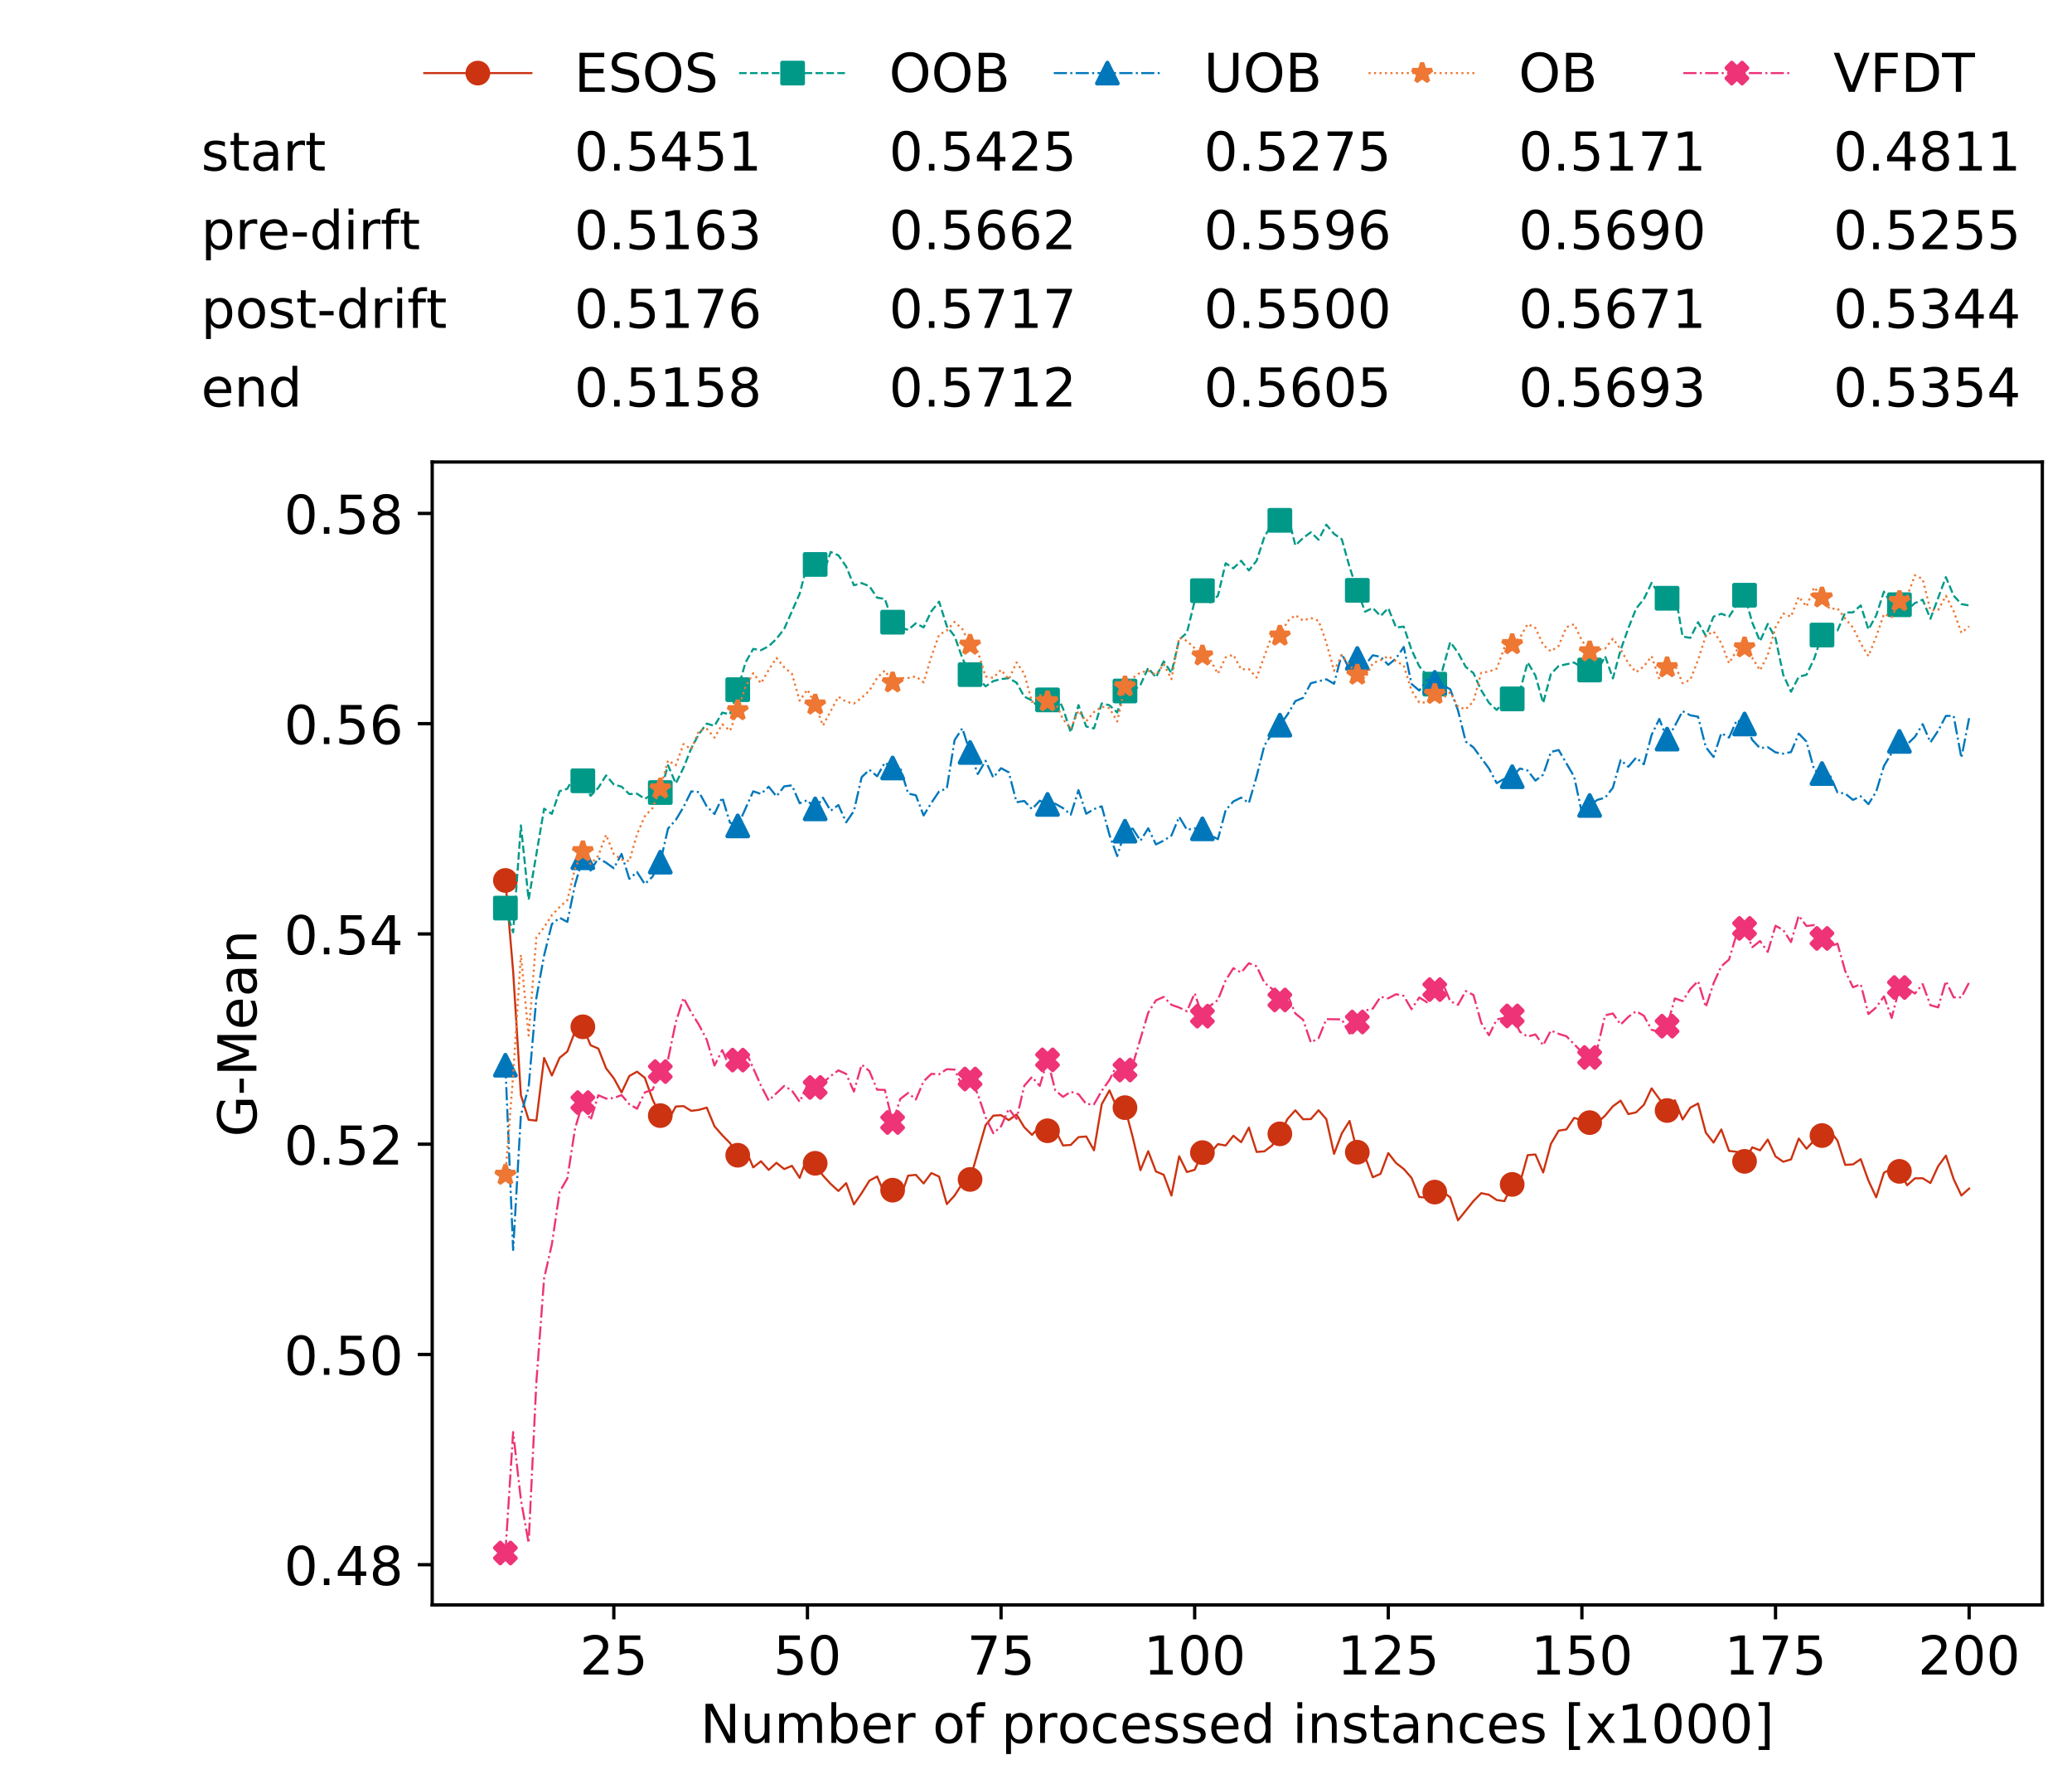 <?xml version="1.0" encoding="utf-8" standalone="no"?>
<!DOCTYPE svg PUBLIC "-//W3C//DTD SVG 1.1//EN"
  "http://www.w3.org/Graphics/SVG/1.1/DTD/svg11.dtd">
<!-- Created with matplotlib (https://matplotlib.org/) -->
<svg height="432.615pt" version="1.1" viewBox="0 0 502.65 432.615" width="502.65pt" xmlns="http://www.w3.org/2000/svg" xmlns:xlink="http://www.w3.org/1999/xlink">
 <defs>
  <style type="text/css">
*{stroke-linecap:butt;stroke-linejoin:round;white-space:pre;}
  </style>
 </defs>
 <g id="figure_1">
  <g id="patch_1">
   <path d="M 0 432.615 
L 502.65 432.615 
L 502.65 0 
L 0 0 
z
" style="fill:#ffffff;"/>
  </g>
  <g id="axes_1">
   <g id="patch_2">
    <path d="M 104.85 389.252 
L 495.45 389.252 
L 495.45 112.052 
L 104.85 112.052 
z
" style="fill:#ffffff;"/>
   </g>
   <g id="matplotlib.axis_1">
    <g id="xtick_1">
     <g id="line2d_1">
      <defs>
       <path d="M 0 0 
L 0 3.5 
" id="m2589cca982" style="stroke:#000000;stroke-width:0.8;"/>
      </defs>
      <g>
       <use style="stroke:#000000;stroke-width:0.8;" x="148.908" xlink:href="#m2589cca982" y="389.252"/>
      </g>
     </g>
     <g id="text_1">
      <!-- 25 -->
      <defs>
       <path d="M 19.188 8.297 
L 53.609 8.297 
L 53.609 0 
L 7.328 0 
L 7.328 8.297 
Q 12.938 14.109 22.625 23.891 
Q 32.328 33.688 34.812 36.531 
Q 39.547 41.844 41.422 45.531 
Q 43.312 49.219 43.312 52.781 
Q 43.312 58.594 39.234 62.25 
Q 35.156 65.922 28.609 65.922 
Q 23.969 65.922 18.812 64.312 
Q 13.672 62.703 7.812 59.422 
L 7.812 69.391 
Q 13.766 71.781 18.938 73 
Q 24.125 74.219 28.422 74.219 
Q 39.75 74.219 46.484 68.547 
Q 53.219 62.891 53.219 53.422 
Q 53.219 48.922 51.531 44.891 
Q 49.859 40.875 45.406 35.406 
Q 44.188 33.984 37.641 27.219 
Q 31.109 20.453 19.188 8.297 
z
" id="DejaVuSans-50"/>
       <path d="M 10.797 72.906 
L 49.516 72.906 
L 49.516 64.594 
L 19.828 64.594 
L 19.828 46.734 
Q 21.969 47.469 24.109 47.828 
Q 26.266 48.188 28.422 48.188 
Q 40.625 48.188 47.75 41.5 
Q 54.891 34.812 54.891 23.391 
Q 54.891 11.625 47.562 5.094 
Q 40.234 -1.422 26.906 -1.422 
Q 22.312 -1.422 17.547 -0.641 
Q 12.797 0.141 7.719 1.703 
L 7.719 11.625 
Q 12.109 9.234 16.797 8.062 
Q 21.484 6.891 26.703 6.891 
Q 35.156 6.891 40.078 11.328 
Q 45.016 15.766 45.016 23.391 
Q 45.016 31 40.078 35.438 
Q 35.156 39.891 26.703 39.891 
Q 22.75 39.891 18.812 39.016 
Q 14.891 38.141 10.797 36.281 
z
" id="DejaVuSans-53"/>
      </defs>
      <g transform="translate(140.636 406.13)scale(0.13 -0.13)">
       <use xlink:href="#DejaVuSans-50"/>
       <use x="63.623" xlink:href="#DejaVuSans-53"/>
      </g>
     </g>
    </g>
    <g id="xtick_2">
     <g id="line2d_2">
      <g>
       <use style="stroke:#000000;stroke-width:0.8;" x="195.877" xlink:href="#m2589cca982" y="389.252"/>
      </g>
     </g>
     <g id="text_2">
      <!-- 50 -->
      <defs>
       <path d="M 31.781 66.406 
Q 24.172 66.406 20.328 58.906 
Q 16.5 51.422 16.5 36.375 
Q 16.5 21.391 20.328 13.891 
Q 24.172 6.391 31.781 6.391 
Q 39.453 6.391 43.281 13.891 
Q 47.125 21.391 47.125 36.375 
Q 47.125 51.422 43.281 58.906 
Q 39.453 66.406 31.781 66.406 
z
M 31.781 74.219 
Q 44.047 74.219 50.516 64.516 
Q 56.984 54.828 56.984 36.375 
Q 56.984 17.969 50.516 8.266 
Q 44.047 -1.422 31.781 -1.422 
Q 19.531 -1.422 13.062 8.266 
Q 6.594 17.969 6.594 36.375 
Q 6.594 54.828 13.062 64.516 
Q 19.531 74.219 31.781 74.219 
z
" id="DejaVuSans-48"/>
      </defs>
      <g transform="translate(187.606 406.13)scale(0.13 -0.13)">
       <use xlink:href="#DejaVuSans-53"/>
       <use x="63.623" xlink:href="#DejaVuSans-48"/>
      </g>
     </g>
    </g>
    <g id="xtick_3">
     <g id="line2d_3">
      <g>
       <use style="stroke:#000000;stroke-width:0.8;" x="242.847" xlink:href="#m2589cca982" y="389.252"/>
      </g>
     </g>
     <g id="text_3">
      <!-- 75 -->
      <defs>
       <path d="M 8.203 72.906 
L 55.078 72.906 
L 55.078 68.703 
L 28.609 0 
L 18.312 0 
L 43.219 64.594 
L 8.203 64.594 
z
" id="DejaVuSans-55"/>
      </defs>
      <g transform="translate(234.576 406.13)scale(0.13 -0.13)">
       <use xlink:href="#DejaVuSans-55"/>
       <use x="63.623" xlink:href="#DejaVuSans-53"/>
      </g>
     </g>
    </g>
    <g id="xtick_4">
     <g id="line2d_4">
      <g>
       <use style="stroke:#000000;stroke-width:0.8;" x="289.817" xlink:href="#m2589cca982" y="389.252"/>
      </g>
     </g>
     <g id="text_4">
      <!-- 100 -->
      <defs>
       <path d="M 12.406 8.297 
L 28.516 8.297 
L 28.516 63.922 
L 10.984 60.406 
L 10.984 69.391 
L 28.422 72.906 
L 38.281 72.906 
L 38.281 8.297 
L 54.391 8.297 
L 54.391 0 
L 12.406 0 
z
" id="DejaVuSans-49"/>
      </defs>
      <g transform="translate(277.41 406.13)scale(0.13 -0.13)">
       <use xlink:href="#DejaVuSans-49"/>
       <use x="63.623" xlink:href="#DejaVuSans-48"/>
       <use x="127.246" xlink:href="#DejaVuSans-48"/>
      </g>
     </g>
    </g>
    <g id="xtick_5">
     <g id="line2d_5">
      <g>
       <use style="stroke:#000000;stroke-width:0.8;" x="336.786" xlink:href="#m2589cca982" y="389.252"/>
      </g>
     </g>
     <g id="text_5">
      <!-- 125 -->
      <g transform="translate(324.379 406.13)scale(0.13 -0.13)">
       <use xlink:href="#DejaVuSans-49"/>
       <use x="63.623" xlink:href="#DejaVuSans-50"/>
       <use x="127.246" xlink:href="#DejaVuSans-53"/>
      </g>
     </g>
    </g>
    <g id="xtick_6">
     <g id="line2d_6">
      <g>
       <use style="stroke:#000000;stroke-width:0.8;" x="383.756" xlink:href="#m2589cca982" y="389.252"/>
      </g>
     </g>
     <g id="text_6">
      <!-- 150 -->
      <g transform="translate(371.349 406.13)scale(0.13 -0.13)">
       <use xlink:href="#DejaVuSans-49"/>
       <use x="63.623" xlink:href="#DejaVuSans-53"/>
       <use x="127.246" xlink:href="#DejaVuSans-48"/>
      </g>
     </g>
    </g>
    <g id="xtick_7">
     <g id="line2d_7">
      <g>
       <use style="stroke:#000000;stroke-width:0.8;" x="430.726" xlink:href="#m2589cca982" y="389.252"/>
      </g>
     </g>
     <g id="text_7">
      <!-- 175 -->
      <g transform="translate(418.319 406.13)scale(0.13 -0.13)">
       <use xlink:href="#DejaVuSans-49"/>
       <use x="63.623" xlink:href="#DejaVuSans-55"/>
       <use x="127.246" xlink:href="#DejaVuSans-53"/>
      </g>
     </g>
    </g>
    <g id="xtick_8">
     <g id="line2d_8">
      <g>
       <use style="stroke:#000000;stroke-width:0.8;" x="477.695" xlink:href="#m2589cca982" y="389.252"/>
      </g>
     </g>
     <g id="text_8">
      <!-- 200 -->
      <g transform="translate(465.289 406.13)scale(0.13 -0.13)">
       <use xlink:href="#DejaVuSans-50"/>
       <use x="63.623" xlink:href="#DejaVuSans-48"/>
       <use x="127.246" xlink:href="#DejaVuSans-48"/>
      </g>
     </g>
    </g>
    <g id="text_9">
     <!-- Number of processed instances [x1000] -->
     <defs>
      <path d="M 9.812 72.906 
L 23.094 72.906 
L 55.422 11.922 
L 55.422 72.906 
L 64.984 72.906 
L 64.984 0 
L 51.703 0 
L 19.391 60.984 
L 19.391 0 
L 9.812 0 
z
" id="DejaVuSans-78"/>
      <path d="M 8.5 21.578 
L 8.5 54.688 
L 17.484 54.688 
L 17.484 21.922 
Q 17.484 14.156 20.5 10.266 
Q 23.531 6.391 29.594 6.391 
Q 36.859 6.391 41.078 11.031 
Q 45.312 15.672 45.312 23.688 
L 45.312 54.688 
L 54.297 54.688 
L 54.297 0 
L 45.312 0 
L 45.312 8.406 
Q 42.047 3.422 37.719 1 
Q 33.406 -1.422 27.688 -1.422 
Q 18.266 -1.422 13.375 4.438 
Q 8.5 10.297 8.5 21.578 
z
M 31.109 56 
z
" id="DejaVuSans-117"/>
      <path d="M 52 44.188 
Q 55.375 50.25 60.062 53.125 
Q 64.75 56 71.094 56 
Q 79.641 56 84.281 50.016 
Q 88.922 44.047 88.922 33.016 
L 88.922 0 
L 79.891 0 
L 79.891 32.719 
Q 79.891 40.578 77.094 44.375 
Q 74.312 48.188 68.609 48.188 
Q 61.625 48.188 57.562 43.547 
Q 53.516 38.922 53.516 30.906 
L 53.516 0 
L 44.484 0 
L 44.484 32.719 
Q 44.484 40.625 41.703 44.406 
Q 38.922 48.188 33.109 48.188 
Q 26.219 48.188 22.156 43.531 
Q 18.109 38.875 18.109 30.906 
L 18.109 0 
L 9.078 0 
L 9.078 54.688 
L 18.109 54.688 
L 18.109 46.188 
Q 21.188 51.219 25.484 53.609 
Q 29.781 56 35.688 56 
Q 41.656 56 45.828 52.969 
Q 50 49.953 52 44.188 
z
" id="DejaVuSans-109"/>
      <path d="M 48.688 27.297 
Q 48.688 37.203 44.609 42.844 
Q 40.531 48.484 33.406 48.484 
Q 26.266 48.484 22.188 42.844 
Q 18.109 37.203 18.109 27.297 
Q 18.109 17.391 22.188 11.75 
Q 26.266 6.109 33.406 6.109 
Q 40.531 6.109 44.609 11.75 
Q 48.688 17.391 48.688 27.297 
z
M 18.109 46.391 
Q 20.953 51.266 25.266 53.625 
Q 29.594 56 35.594 56 
Q 45.562 56 51.781 48.094 
Q 58.016 40.188 58.016 27.297 
Q 58.016 14.406 51.781 6.484 
Q 45.562 -1.422 35.594 -1.422 
Q 29.594 -1.422 25.266 0.953 
Q 20.953 3.328 18.109 8.203 
L 18.109 0 
L 9.078 0 
L 9.078 75.984 
L 18.109 75.984 
z
" id="DejaVuSans-98"/>
      <path d="M 56.203 29.594 
L 56.203 25.203 
L 14.891 25.203 
Q 15.484 15.922 20.484 11.062 
Q 25.484 6.203 34.422 6.203 
Q 39.594 6.203 44.453 7.469 
Q 49.312 8.734 54.109 11.281 
L 54.109 2.781 
Q 49.266 0.734 44.188 -0.344 
Q 39.109 -1.422 33.891 -1.422 
Q 20.797 -1.422 13.156 6.188 
Q 5.516 13.812 5.516 26.812 
Q 5.516 40.234 12.766 48.109 
Q 20.016 56 32.328 56 
Q 43.359 56 49.781 48.891 
Q 56.203 41.797 56.203 29.594 
z
M 47.219 32.234 
Q 47.125 39.594 43.094 43.984 
Q 39.062 48.391 32.422 48.391 
Q 24.906 48.391 20.391 44.141 
Q 15.875 39.891 15.188 32.172 
z
" id="DejaVuSans-101"/>
      <path d="M 41.109 46.297 
Q 39.594 47.172 37.812 47.578 
Q 36.031 48 33.891 48 
Q 26.266 48 22.188 43.047 
Q 18.109 38.094 18.109 28.812 
L 18.109 0 
L 9.078 0 
L 9.078 54.688 
L 18.109 54.688 
L 18.109 46.188 
Q 20.953 51.172 25.484 53.578 
Q 30.031 56 36.531 56 
Q 37.453 56 38.578 55.875 
Q 39.703 55.766 41.062 55.516 
z
" id="DejaVuSans-114"/>
      <path id="DejaVuSans-32"/>
      <path d="M 30.609 48.391 
Q 23.391 48.391 19.188 42.75 
Q 14.984 37.109 14.984 27.297 
Q 14.984 17.484 19.156 11.844 
Q 23.344 6.203 30.609 6.203 
Q 37.797 6.203 41.984 11.859 
Q 46.188 17.531 46.188 27.297 
Q 46.188 37.016 41.984 42.703 
Q 37.797 48.391 30.609 48.391 
z
M 30.609 56 
Q 42.328 56 49.016 48.375 
Q 55.719 40.766 55.719 27.297 
Q 55.719 13.875 49.016 6.219 
Q 42.328 -1.422 30.609 -1.422 
Q 18.844 -1.422 12.172 6.219 
Q 5.516 13.875 5.516 27.297 
Q 5.516 40.766 12.172 48.375 
Q 18.844 56 30.609 56 
z
" id="DejaVuSans-111"/>
      <path d="M 37.109 75.984 
L 37.109 68.5 
L 28.516 68.5 
Q 23.688 68.5 21.797 66.547 
Q 19.922 64.594 19.922 59.516 
L 19.922 54.688 
L 34.719 54.688 
L 34.719 47.703 
L 19.922 47.703 
L 19.922 0 
L 10.891 0 
L 10.891 47.703 
L 2.297 47.703 
L 2.297 54.688 
L 10.891 54.688 
L 10.891 58.5 
Q 10.891 67.625 15.141 71.797 
Q 19.391 75.984 28.609 75.984 
z
" id="DejaVuSans-102"/>
      <path d="M 18.109 8.203 
L 18.109 -20.797 
L 9.078 -20.797 
L 9.078 54.688 
L 18.109 54.688 
L 18.109 46.391 
Q 20.953 51.266 25.266 53.625 
Q 29.594 56 35.594 56 
Q 45.562 56 51.781 48.094 
Q 58.016 40.188 58.016 27.297 
Q 58.016 14.406 51.781 6.484 
Q 45.562 -1.422 35.594 -1.422 
Q 29.594 -1.422 25.266 0.953 
Q 20.953 3.328 18.109 8.203 
z
M 48.688 27.297 
Q 48.688 37.203 44.609 42.844 
Q 40.531 48.484 33.406 48.484 
Q 26.266 48.484 22.188 42.844 
Q 18.109 37.203 18.109 27.297 
Q 18.109 17.391 22.188 11.75 
Q 26.266 6.109 33.406 6.109 
Q 40.531 6.109 44.609 11.75 
Q 48.688 17.391 48.688 27.297 
z
" id="DejaVuSans-112"/>
      <path d="M 48.781 52.594 
L 48.781 44.188 
Q 44.969 46.297 41.141 47.344 
Q 37.312 48.391 33.406 48.391 
Q 24.656 48.391 19.812 42.844 
Q 14.984 37.312 14.984 27.297 
Q 14.984 17.281 19.812 11.734 
Q 24.656 6.203 33.406 6.203 
Q 37.312 6.203 41.141 7.25 
Q 44.969 8.297 48.781 10.406 
L 48.781 2.094 
Q 45.016 0.344 40.984 -0.531 
Q 36.969 -1.422 32.422 -1.422 
Q 20.062 -1.422 12.781 6.344 
Q 5.516 14.109 5.516 27.297 
Q 5.516 40.672 12.859 48.328 
Q 20.219 56 33.016 56 
Q 37.156 56 41.109 55.141 
Q 45.062 54.297 48.781 52.594 
z
" id="DejaVuSans-99"/>
      <path d="M 44.281 53.078 
L 44.281 44.578 
Q 40.484 46.531 36.375 47.5 
Q 32.281 48.484 27.875 48.484 
Q 21.188 48.484 17.844 46.438 
Q 14.5 44.391 14.5 40.281 
Q 14.5 37.156 16.891 35.375 
Q 19.281 33.594 26.516 31.984 
L 29.594 31.297 
Q 39.156 29.25 43.188 25.516 
Q 47.219 21.781 47.219 15.094 
Q 47.219 7.469 41.188 3.016 
Q 35.156 -1.422 24.609 -1.422 
Q 20.219 -1.422 15.453 -0.562 
Q 10.688 0.297 5.422 2 
L 5.422 11.281 
Q 10.406 8.688 15.234 7.391 
Q 20.062 6.109 24.812 6.109 
Q 31.156 6.109 34.562 8.281 
Q 37.984 10.453 37.984 14.406 
Q 37.984 18.062 35.516 20.016 
Q 33.062 21.969 24.703 23.781 
L 21.578 24.516 
Q 13.234 26.266 9.516 29.906 
Q 5.812 33.547 5.812 39.891 
Q 5.812 47.609 11.281 51.797 
Q 16.75 56 26.812 56 
Q 31.781 56 36.172 55.266 
Q 40.578 54.547 44.281 53.078 
z
" id="DejaVuSans-115"/>
      <path d="M 45.406 46.391 
L 45.406 75.984 
L 54.391 75.984 
L 54.391 0 
L 45.406 0 
L 45.406 8.203 
Q 42.578 3.328 38.25 0.953 
Q 33.938 -1.422 27.875 -1.422 
Q 17.969 -1.422 11.734 6.484 
Q 5.516 14.406 5.516 27.297 
Q 5.516 40.188 11.734 48.094 
Q 17.969 56 27.875 56 
Q 33.938 56 38.25 53.625 
Q 42.578 51.266 45.406 46.391 
z
M 14.797 27.297 
Q 14.797 17.391 18.875 11.75 
Q 22.953 6.109 30.078 6.109 
Q 37.203 6.109 41.297 11.75 
Q 45.406 17.391 45.406 27.297 
Q 45.406 37.203 41.297 42.844 
Q 37.203 48.484 30.078 48.484 
Q 22.953 48.484 18.875 42.844 
Q 14.797 37.203 14.797 27.297 
z
" id="DejaVuSans-100"/>
      <path d="M 9.422 54.688 
L 18.406 54.688 
L 18.406 0 
L 9.422 0 
z
M 9.422 75.984 
L 18.406 75.984 
L 18.406 64.594 
L 9.422 64.594 
z
" id="DejaVuSans-105"/>
      <path d="M 54.891 33.016 
L 54.891 0 
L 45.906 0 
L 45.906 32.719 
Q 45.906 40.484 42.875 44.328 
Q 39.844 48.188 33.797 48.188 
Q 26.516 48.188 22.312 43.547 
Q 18.109 38.922 18.109 30.906 
L 18.109 0 
L 9.078 0 
L 9.078 54.688 
L 18.109 54.688 
L 18.109 46.188 
Q 21.344 51.125 25.703 53.562 
Q 30.078 56 35.797 56 
Q 45.219 56 50.047 50.172 
Q 54.891 44.344 54.891 33.016 
z
" id="DejaVuSans-110"/>
      <path d="M 18.312 70.219 
L 18.312 54.688 
L 36.812 54.688 
L 36.812 47.703 
L 18.312 47.703 
L 18.312 18.016 
Q 18.312 11.328 20.141 9.422 
Q 21.969 7.516 27.594 7.516 
L 36.812 7.516 
L 36.812 0 
L 27.594 0 
Q 17.188 0 13.234 3.875 
Q 9.281 7.766 9.281 18.016 
L 9.281 47.703 
L 2.688 47.703 
L 2.688 54.688 
L 9.281 54.688 
L 9.281 70.219 
z
" id="DejaVuSans-116"/>
      <path d="M 34.281 27.484 
Q 23.391 27.484 19.188 25 
Q 14.984 22.516 14.984 16.5 
Q 14.984 11.719 18.141 8.906 
Q 21.297 6.109 26.703 6.109 
Q 34.188 6.109 38.703 11.406 
Q 43.219 16.703 43.219 25.484 
L 43.219 27.484 
z
M 52.203 31.203 
L 52.203 0 
L 43.219 0 
L 43.219 8.297 
Q 40.141 3.328 35.547 0.953 
Q 30.953 -1.422 24.312 -1.422 
Q 15.922 -1.422 10.953 3.297 
Q 6 8.016 6 15.922 
Q 6 25.141 12.172 29.828 
Q 18.359 34.516 30.609 34.516 
L 43.219 34.516 
L 43.219 35.406 
Q 43.219 41.609 39.141 45 
Q 35.062 48.391 27.688 48.391 
Q 23 48.391 18.547 47.266 
Q 14.109 46.141 10.016 43.891 
L 10.016 52.203 
Q 14.938 54.109 19.578 55.047 
Q 24.219 56 28.609 56 
Q 40.484 56 46.344 49.844 
Q 52.203 43.703 52.203 31.203 
z
" id="DejaVuSans-97"/>
      <path d="M 8.594 75.984 
L 29.297 75.984 
L 29.297 69 
L 17.578 69 
L 17.578 -6.203 
L 29.297 -6.203 
L 29.297 -13.188 
L 8.594 -13.188 
z
" id="DejaVuSans-91"/>
      <path d="M 54.891 54.688 
L 35.109 28.078 
L 55.906 0 
L 45.312 0 
L 29.391 21.484 
L 13.484 0 
L 2.875 0 
L 24.125 28.609 
L 4.688 54.688 
L 15.281 54.688 
L 29.781 35.203 
L 44.281 54.688 
z
" id="DejaVuSans-120"/>
      <path d="M 30.422 75.984 
L 30.422 -13.188 
L 9.719 -13.188 
L 9.719 -6.203 
L 21.391 -6.203 
L 21.391 69 
L 9.719 69 
L 9.719 75.984 
z
" id="DejaVuSans-93"/>
     </defs>
     <g transform="translate(169.881 422.711)scale(0.13 -0.13)">
      <use xlink:href="#DejaVuSans-78"/>
      <use x="74.805" xlink:href="#DejaVuSans-117"/>
      <use x="138.184" xlink:href="#DejaVuSans-109"/>
      <use x="235.596" xlink:href="#DejaVuSans-98"/>
      <use x="299.072" xlink:href="#DejaVuSans-101"/>
      <use x="360.596" xlink:href="#DejaVuSans-114"/>
      <use x="401.709" xlink:href="#DejaVuSans-32"/>
      <use x="433.496" xlink:href="#DejaVuSans-111"/>
      <use x="494.678" xlink:href="#DejaVuSans-102"/>
      <use x="529.883" xlink:href="#DejaVuSans-32"/>
      <use x="561.67" xlink:href="#DejaVuSans-112"/>
      <use x="625.146" xlink:href="#DejaVuSans-114"/>
      <use x="666.229" xlink:href="#DejaVuSans-111"/>
      <use x="727.41" xlink:href="#DejaVuSans-99"/>
      <use x="782.391" xlink:href="#DejaVuSans-101"/>
      <use x="843.914" xlink:href="#DejaVuSans-115"/>
      <use x="896.014" xlink:href="#DejaVuSans-115"/>
      <use x="948.113" xlink:href="#DejaVuSans-101"/>
      <use x="1009.637" xlink:href="#DejaVuSans-100"/>
      <use x="1073.113" xlink:href="#DejaVuSans-32"/>
      <use x="1104.9" xlink:href="#DejaVuSans-105"/>
      <use x="1132.684" xlink:href="#DejaVuSans-110"/>
      <use x="1196.062" xlink:href="#DejaVuSans-115"/>
      <use x="1248.162" xlink:href="#DejaVuSans-116"/>
      <use x="1287.371" xlink:href="#DejaVuSans-97"/>
      <use x="1348.65" xlink:href="#DejaVuSans-110"/>
      <use x="1412.029" xlink:href="#DejaVuSans-99"/>
      <use x="1467.01" xlink:href="#DejaVuSans-101"/>
      <use x="1528.533" xlink:href="#DejaVuSans-115"/>
      <use x="1580.633" xlink:href="#DejaVuSans-32"/>
      <use x="1612.42" xlink:href="#DejaVuSans-91"/>
      <use x="1651.434" xlink:href="#DejaVuSans-120"/>
      <use x="1710.613" xlink:href="#DejaVuSans-49"/>
      <use x="1774.236" xlink:href="#DejaVuSans-48"/>
      <use x="1837.859" xlink:href="#DejaVuSans-48"/>
      <use x="1901.482" xlink:href="#DejaVuSans-48"/>
      <use x="1965.105" xlink:href="#DejaVuSans-93"/>
     </g>
    </g>
   </g>
   <g id="matplotlib.axis_2">
    <g id="ytick_1">
     <g id="line2d_9">
      <defs>
       <path d="M 0 0 
L -3.5 0 
" id="m9e82a88d07" style="stroke:#000000;stroke-width:0.8;"/>
      </defs>
      <g>
       <use style="stroke:#000000;stroke-width:0.8;" x="104.85" xlink:href="#m9e82a88d07" y="379.498"/>
      </g>
     </g>
     <g id="text_10">
      <!-- 0.48 -->
      <defs>
       <path d="M 10.688 12.406 
L 21 12.406 
L 21 0 
L 10.688 0 
z
" id="DejaVuSans-46"/>
       <path d="M 37.797 64.312 
L 12.891 25.391 
L 37.797 25.391 
z
M 35.203 72.906 
L 47.609 72.906 
L 47.609 25.391 
L 58.016 25.391 
L 58.016 17.188 
L 47.609 17.188 
L 47.609 0 
L 37.797 0 
L 37.797 17.188 
L 4.891 17.188 
L 4.891 26.703 
z
" id="DejaVuSans-52"/>
       <path d="M 31.781 34.625 
Q 24.75 34.625 20.719 30.859 
Q 16.703 27.094 16.703 20.516 
Q 16.703 13.922 20.719 10.156 
Q 24.75 6.391 31.781 6.391 
Q 38.812 6.391 42.859 10.172 
Q 46.922 13.969 46.922 20.516 
Q 46.922 27.094 42.891 30.859 
Q 38.875 34.625 31.781 34.625 
z
M 21.922 38.812 
Q 15.578 40.375 12.031 44.719 
Q 8.5 49.078 8.5 55.328 
Q 8.5 64.062 14.719 69.141 
Q 20.953 74.219 31.781 74.219 
Q 42.672 74.219 48.875 69.141 
Q 55.078 64.062 55.078 55.328 
Q 55.078 49.078 51.531 44.719 
Q 48 40.375 41.703 38.812 
Q 48.828 37.156 52.797 32.312 
Q 56.781 27.484 56.781 20.516 
Q 56.781 9.906 50.312 4.234 
Q 43.844 -1.422 31.781 -1.422 
Q 19.734 -1.422 13.25 4.234 
Q 6.781 9.906 6.781 20.516 
Q 6.781 27.484 10.781 32.312 
Q 14.797 37.156 21.922 38.812 
z
M 18.312 54.391 
Q 18.312 48.734 21.844 45.562 
Q 25.391 42.391 31.781 42.391 
Q 38.141 42.391 41.719 45.562 
Q 45.312 48.734 45.312 54.391 
Q 45.312 60.062 41.719 63.234 
Q 38.141 66.406 31.781 66.406 
Q 25.391 66.406 21.844 63.234 
Q 18.312 60.062 18.312 54.391 
z
" id="DejaVuSans-56"/>
      </defs>
      <g transform="translate(68.905 384.437)scale(0.13 -0.13)">
       <use xlink:href="#DejaVuSans-48"/>
       <use x="63.623" xlink:href="#DejaVuSans-46"/>
       <use x="95.41" xlink:href="#DejaVuSans-52"/>
       <use x="159.033" xlink:href="#DejaVuSans-56"/>
      </g>
     </g>
    </g>
    <g id="ytick_2">
     <g id="line2d_10">
      <g>
       <use style="stroke:#000000;stroke-width:0.8;" x="104.85" xlink:href="#m9e82a88d07" y="328.503"/>
      </g>
     </g>
     <g id="text_11">
      <!-- 0.50 -->
      <g transform="translate(68.905 333.442)scale(0.13 -0.13)">
       <use xlink:href="#DejaVuSans-48"/>
       <use x="63.623" xlink:href="#DejaVuSans-46"/>
       <use x="95.41" xlink:href="#DejaVuSans-53"/>
       <use x="159.033" xlink:href="#DejaVuSans-48"/>
      </g>
     </g>
    </g>
    <g id="ytick_3">
     <g id="line2d_11">
      <g>
       <use style="stroke:#000000;stroke-width:0.8;" x="104.85" xlink:href="#m9e82a88d07" y="277.507"/>
      </g>
     </g>
     <g id="text_12">
      <!-- 0.52 -->
      <g transform="translate(68.905 282.446)scale(0.13 -0.13)">
       <use xlink:href="#DejaVuSans-48"/>
       <use x="63.623" xlink:href="#DejaVuSans-46"/>
       <use x="95.41" xlink:href="#DejaVuSans-53"/>
       <use x="159.033" xlink:href="#DejaVuSans-50"/>
      </g>
     </g>
    </g>
    <g id="ytick_4">
     <g id="line2d_12">
      <g>
       <use style="stroke:#000000;stroke-width:0.8;" x="104.85" xlink:href="#m9e82a88d07" y="226.511"/>
      </g>
     </g>
     <g id="text_13">
      <!-- 0.54 -->
      <g transform="translate(68.905 231.45)scale(0.13 -0.13)">
       <use xlink:href="#DejaVuSans-48"/>
       <use x="63.623" xlink:href="#DejaVuSans-46"/>
       <use x="95.41" xlink:href="#DejaVuSans-53"/>
       <use x="159.033" xlink:href="#DejaVuSans-52"/>
      </g>
     </g>
    </g>
    <g id="ytick_5">
     <g id="line2d_13">
      <g>
       <use style="stroke:#000000;stroke-width:0.8;" x="104.85" xlink:href="#m9e82a88d07" y="175.515"/>
      </g>
     </g>
     <g id="text_14">
      <!-- 0.56 -->
      <defs>
       <path d="M 33.016 40.375 
Q 26.375 40.375 22.484 35.828 
Q 18.609 31.297 18.609 23.391 
Q 18.609 15.531 22.484 10.953 
Q 26.375 6.391 33.016 6.391 
Q 39.656 6.391 43.531 10.953 
Q 47.406 15.531 47.406 23.391 
Q 47.406 31.297 43.531 35.828 
Q 39.656 40.375 33.016 40.375 
z
M 52.594 71.297 
L 52.594 62.312 
Q 48.875 64.062 45.094 64.984 
Q 41.312 65.922 37.594 65.922 
Q 27.828 65.922 22.672 59.328 
Q 17.531 52.734 16.797 39.406 
Q 19.672 43.656 24.016 45.922 
Q 28.375 48.188 33.594 48.188 
Q 44.578 48.188 50.953 41.516 
Q 57.328 34.859 57.328 23.391 
Q 57.328 12.156 50.688 5.359 
Q 44.047 -1.422 33.016 -1.422 
Q 20.359 -1.422 13.672 8.266 
Q 6.984 17.969 6.984 36.375 
Q 6.984 53.656 15.188 63.938 
Q 23.391 74.219 37.203 74.219 
Q 40.922 74.219 44.703 73.484 
Q 48.484 72.75 52.594 71.297 
z
" id="DejaVuSans-54"/>
      </defs>
      <g transform="translate(68.905 180.454)scale(0.13 -0.13)">
       <use xlink:href="#DejaVuSans-48"/>
       <use x="63.623" xlink:href="#DejaVuSans-46"/>
       <use x="95.41" xlink:href="#DejaVuSans-53"/>
       <use x="159.033" xlink:href="#DejaVuSans-54"/>
      </g>
     </g>
    </g>
    <g id="ytick_6">
     <g id="line2d_14">
      <g>
       <use style="stroke:#000000;stroke-width:0.8;" x="104.85" xlink:href="#m9e82a88d07" y="124.519"/>
      </g>
     </g>
     <g id="text_15">
      <!-- 0.58 -->
      <g transform="translate(68.905 129.458)scale(0.13 -0.13)">
       <use xlink:href="#DejaVuSans-48"/>
       <use x="63.623" xlink:href="#DejaVuSans-46"/>
       <use x="95.41" xlink:href="#DejaVuSans-53"/>
       <use x="159.033" xlink:href="#DejaVuSans-56"/>
      </g>
     </g>
    </g>
    <g id="text_16">
     <!-- G-Mean -->
     <defs>
      <path d="M 59.516 10.406 
L 59.516 29.984 
L 43.406 29.984 
L 43.406 38.094 
L 69.281 38.094 
L 69.281 6.781 
Q 63.578 2.734 56.688 0.656 
Q 49.812 -1.422 42 -1.422 
Q 24.906 -1.422 15.25 8.562 
Q 5.609 18.562 5.609 36.375 
Q 5.609 54.25 15.25 64.234 
Q 24.906 74.219 42 74.219 
Q 49.125 74.219 55.547 72.453 
Q 61.969 70.703 67.391 67.281 
L 67.391 56.781 
Q 61.922 61.422 55.766 63.766 
Q 49.609 66.109 42.828 66.109 
Q 29.438 66.109 22.719 58.641 
Q 16.016 51.172 16.016 36.375 
Q 16.016 21.625 22.719 14.156 
Q 29.438 6.688 42.828 6.688 
Q 48.047 6.688 52.141 7.594 
Q 56.25 8.5 59.516 10.406 
z
" id="DejaVuSans-71"/>
      <path d="M 4.891 31.391 
L 31.203 31.391 
L 31.203 23.391 
L 4.891 23.391 
z
" id="DejaVuSans-45"/>
      <path d="M 9.812 72.906 
L 24.516 72.906 
L 43.109 23.297 
L 61.812 72.906 
L 76.516 72.906 
L 76.516 0 
L 66.891 0 
L 66.891 64.016 
L 48.094 14.016 
L 38.188 14.016 
L 19.391 64.016 
L 19.391 0 
L 9.812 0 
z
" id="DejaVuSans-77"/>
     </defs>
     <g transform="translate(62.201 275.744)rotate(-90)scale(0.13 -0.13)">
      <use xlink:href="#DejaVuSans-71"/>
      <use x="77.49" xlink:href="#DejaVuSans-45"/>
      <use x="113.574" xlink:href="#DejaVuSans-77"/>
      <use x="199.854" xlink:href="#DejaVuSans-101"/>
      <use x="261.377" xlink:href="#DejaVuSans-97"/>
      <use x="322.656" xlink:href="#DejaVuSans-110"/>
     </g>
    </g>
   </g>
   <g id="line2d_15"/>
   <g id="line2d_16"/>
   <g id="line2d_17"/>
   <g id="line2d_18"/>
   <g id="line2d_19"/>
   <g id="line2d_20">
    <path clip-path="url(#p65c1d25125)" d="M 122.605 213.539 
L 124.483 235.571 
L 126.362 265.613 
L 128.241 271.585 
L 130.12 271.789 
L 131.998 256.588 
L 133.877 260.852 
L 135.756 256.554 
L 137.635 255.02 
L 139.514 250.108 
L 141.392 249.033 
L 143.271 253.505 
L 145.15 254.317 
L 147.029 259.096 
L 148.908 261.524 
L 150.786 264.953 
L 152.665 260.964 
L 154.544 259.918 
L 156.423 261.402 
L 158.302 266.621 
L 160.18 270.573 
L 162.059 271.792 
L 163.938 268.374 
L 165.817 268.264 
L 167.695 269.419 
L 169.574 269.177 
L 171.453 268.632 
L 173.332 273.174 
L 175.211 275.322 
L 177.089 277.226 
L 178.968 280.181 
L 180.847 278.715 
L 182.726 283.132 
L 184.605 281.645 
L 186.483 283.741 
L 188.362 282.026 
L 190.241 283.543 
L 192.12 282.75 
L 193.998 285.673 
L 195.877 280.562 
L 197.756 282.138 
L 199.635 285.106 
L 201.514 287.136 
L 203.392 288.852 
L 205.271 286.953 
L 207.15 292.103 
L 209.029 289.369 
L 210.908 286.363 
L 212.786 285.329 
L 214.665 289.713 
L 216.544 288.66 
L 218.423 290.378 
L 220.302 285.136 
L 222.18 284.942 
L 224.059 287.025 
L 225.938 284.506 
L 227.817 285.362 
L 229.695 292.029 
L 231.574 289.965 
L 233.453 287.033 
L 235.332 286.055 
L 239.089 272.895 
L 240.968 270.58 
L 242.847 270.458 
L 244.726 271.666 
L 246.605 270.322 
L 248.483 273.399 
L 250.362 275.239 
L 252.241 273.215 
L 254.12 274.25 
L 255.998 274.078 
L 257.877 277.809 
L 259.756 277.689 
L 261.635 275.793 
L 263.514 275.638 
L 265.392 278.992 
L 267.271 267.812 
L 269.15 264.461 
L 271.029 268.795 
L 272.908 268.641 
L 274.786 275.787 
L 276.665 283.797 
L 278.544 279.208 
L 280.423 284.125 
L 282.302 284.917 
L 284.18 289.964 
L 286.059 280.427 
L 287.938 284.26 
L 289.817 283.716 
L 291.695 279.546 
L 293.574 279.668 
L 295.453 277.489 
L 297.332 277.821 
L 299.211 275.459 
L 301.089 277.027 
L 302.968 273.487 
L 304.847 279.389 
L 306.726 279.238 
L 308.605 277.827 
L 310.483 275.001 
L 312.362 271.361 
L 314.241 269.289 
L 316.12 271.462 
L 317.998 271.413 
L 319.877 269.28 
L 321.756 271.432 
L 323.635 279.847 
L 325.514 274.873 
L 327.392 271.87 
L 329.271 279.453 
L 331.15 280.508 
L 333.029 285.529 
L 334.908 284.695 
L 336.786 279.659 
L 338.665 282.07 
L 340.544 283.522 
L 342.423 285.665 
L 344.302 290.323 
L 346.18 290.451 
L 348.059 289.125 
L 349.938 288.951 
L 351.817 290.418 
L 353.695 295.964 
L 357.453 291.296 
L 359.332 289.379 
L 361.211 289.772 
L 363.089 291.046 
L 364.968 291.311 
L 366.847 287.257 
L 368.726 286.892 
L 370.605 280.164 
L 372.483 280.004 
L 374.362 284.364 
L 376.241 277.417 
L 378.12 274.221 
L 379.998 273.922 
L 381.877 271.129 
L 385.635 272.275 
L 387.514 272.276 
L 389.392 270.574 
L 391.271 268.311 
L 393.15 266.943 
L 395.029 270.21 
L 396.908 269.773 
L 398.786 267.955 
L 400.665 263.96 
L 402.544 266.549 
L 404.423 269.338 
L 406.302 266.852 
L 408.18 271.508 
L 410.059 268.644 
L 411.938 267.638 
L 413.817 274.704 
L 415.695 277.116 
L 417.574 273.932 
L 419.453 279.139 
L 421.332 279.358 
L 423.211 281.672 
L 425.089 278.262 
L 426.968 278.991 
L 428.847 276.376 
L 430.726 280.471 
L 432.605 281.767 
L 434.483 281.197 
L 436.362 276.139 
L 438.241 278.598 
L 440.12 276.575 
L 443.877 274.139 
L 445.756 276.641 
L 447.635 282.527 
L 449.514 282.408 
L 451.392 281.135 
L 453.271 286.335 
L 455.15 290.376 
L 457.029 284.415 
L 458.908 283.434 
L 460.786 284.095 
L 462.665 287.461 
L 464.544 285.789 
L 466.423 285.764 
L 468.302 286.924 
L 470.18 282.84 
L 472.059 280.271 
L 473.938 285.973 
L 475.817 289.95 
L 477.695 288.268 
L 477.695 288.268 
" style="fill:none;stroke:#cc3311;stroke-linecap:square;stroke-width:0.5;"/>
    <defs>
     <path d="M 0 2.5 
C 0.663 2.5 1.299 2.237 1.768 1.768 
C 2.237 1.299 2.5 0.663 2.5 0 
C 2.5 -0.663 2.237 -1.299 1.768 -1.768 
C 1.299 -2.237 0.663 -2.5 0 -2.5 
C -0.663 -2.5 -1.299 -2.237 -1.768 -1.768 
C -2.237 -1.299 -2.5 -0.663 -2.5 0 
C -2.5 0.663 -2.237 1.299 -1.768 1.768 
C -1.299 2.237 -0.663 2.5 0 2.5 
z
" id="m9525d19efd" style="stroke:#cc3311;"/>
    </defs>
    <g clip-path="url(#p65c1d25125)">
     <use style="fill:#cc3311;stroke:#cc3311;" x="122.605" xlink:href="#m9525d19efd" y="213.539"/>
     <use style="fill:#cc3311;stroke:#cc3311;" x="141.392" xlink:href="#m9525d19efd" y="249.033"/>
     <use style="fill:#cc3311;stroke:#cc3311;" x="160.18" xlink:href="#m9525d19efd" y="270.573"/>
     <use style="fill:#cc3311;stroke:#cc3311;" x="178.968" xlink:href="#m9525d19efd" y="280.181"/>
     <use style="fill:#cc3311;stroke:#cc3311;" x="197.756" xlink:href="#m9525d19efd" y="282.138"/>
     <use style="fill:#cc3311;stroke:#cc3311;" x="216.544" xlink:href="#m9525d19efd" y="288.66"/>
     <use style="fill:#cc3311;stroke:#cc3311;" x="235.332" xlink:href="#m9525d19efd" y="286.055"/>
     <use style="fill:#cc3311;stroke:#cc3311;" x="254.12" xlink:href="#m9525d19efd" y="274.25"/>
     <use style="fill:#cc3311;stroke:#cc3311;" x="272.908" xlink:href="#m9525d19efd" y="268.641"/>
     <use style="fill:#cc3311;stroke:#cc3311;" x="291.695" xlink:href="#m9525d19efd" y="279.546"/>
     <use style="fill:#cc3311;stroke:#cc3311;" x="310.483" xlink:href="#m9525d19efd" y="275.001"/>
     <use style="fill:#cc3311;stroke:#cc3311;" x="329.271" xlink:href="#m9525d19efd" y="279.453"/>
     <use style="fill:#cc3311;stroke:#cc3311;" x="348.059" xlink:href="#m9525d19efd" y="289.125"/>
     <use style="fill:#cc3311;stroke:#cc3311;" x="366.847" xlink:href="#m9525d19efd" y="287.257"/>
     <use style="fill:#cc3311;stroke:#cc3311;" x="385.635" xlink:href="#m9525d19efd" y="272.275"/>
     <use style="fill:#cc3311;stroke:#cc3311;" x="404.423" xlink:href="#m9525d19efd" y="269.338"/>
     <use style="fill:#cc3311;stroke:#cc3311;" x="423.211" xlink:href="#m9525d19efd" y="281.672"/>
     <use style="fill:#cc3311;stroke:#cc3311;" x="441.998" xlink:href="#m9525d19efd" y="275.407"/>
     <use style="fill:#cc3311;stroke:#cc3311;" x="460.786" xlink:href="#m9525d19efd" y="284.095"/>
    </g>
   </g>
   <g id="line2d_21"/>
   <g id="line2d_22"/>
   <g id="line2d_23"/>
   <g id="line2d_24"/>
   <g id="line2d_25">
    <path clip-path="url(#p65c1d25125)" d="M 122.605 220.246 
L 124.483 226.126 
L 126.362 200.188 
L 128.241 218.219 
L 131.998 196.131 
L 133.877 197.391 
L 135.756 191.88 
L 137.635 191.298 
L 139.514 187.76 
L 141.392 189.368 
L 143.271 193.018 
L 145.15 191.062 
L 147.029 188.075 
L 148.908 190.271 
L 150.786 190.789 
L 152.665 192.593 
L 154.544 192.498 
L 156.423 193.766 
L 158.302 192.638 
L 160.18 192.221 
L 162.059 185.61 
L 163.938 190.024 
L 165.817 186.186 
L 167.695 181.497 
L 169.574 177.975 
L 171.453 175.494 
L 173.332 176.054 
L 175.211 172.84 
L 177.089 173.235 
L 178.968 167.265 
L 180.847 160.682 
L 182.726 157.38 
L 184.605 157.7 
L 186.483 156.726 
L 188.362 154.946 
L 190.241 152.52 
L 193.998 143.988 
L 195.877 136.765 
L 197.756 136.901 
L 199.635 139.486 
L 201.514 133.871 
L 203.392 134.69 
L 205.271 137.398 
L 207.15 141.951 
L 209.029 141.423 
L 210.908 142.175 
L 212.786 144.961 
L 214.665 145.246 
L 216.544 150.898 
L 218.423 152.173 
L 220.302 152.767 
L 222.18 151.172 
L 224.059 152.169 
L 225.938 148.243 
L 227.817 145.921 
L 229.695 151.892 
L 231.574 154.283 
L 233.453 159.603 
L 235.332 163.615 
L 237.211 164.337 
L 239.089 166.47 
L 240.968 165.195 
L 242.847 164.697 
L 244.726 164.483 
L 246.605 165.568 
L 248.483 168.951 
L 250.362 169.891 
L 252.241 171.848 
L 254.12 169.752 
L 255.998 167.845 
L 257.877 171.832 
L 259.756 177.621 
L 261.635 171.006 
L 263.514 176.209 
L 265.392 176.671 
L 267.271 170.599 
L 269.15 171.046 
L 271.029 172.8 
L 272.908 167.588 
L 274.786 167.704 
L 276.665 166.085 
L 278.544 161.988 
L 280.423 164.305 
L 282.302 160.403 
L 284.18 163.217 
L 286.059 155.145 
L 287.938 153.465 
L 289.817 145.748 
L 291.695 143.263 
L 293.574 146.115 
L 295.453 144.503 
L 297.332 136.595 
L 299.211 137.838 
L 301.089 136.007 
L 302.968 138.351 
L 304.847 136.004 
L 306.726 130.209 
L 308.605 127.062 
L 310.483 126.202 
L 312.362 124.652 
L 314.241 132.296 
L 316.12 130.488 
L 317.998 129.093 
L 319.877 130.904 
L 321.756 127.253 
L 323.635 129.49 
L 325.514 130.79 
L 327.392 137.51 
L 329.271 143.177 
L 331.15 148.361 
L 333.029 147.453 
L 334.908 149.398 
L 336.786 147.497 
L 338.665 152.195 
L 340.544 151.972 
L 342.423 157.603 
L 344.302 161.588 
L 346.18 163.886 
L 348.059 165.923 
L 349.938 162.465 
L 351.817 155.717 
L 353.695 158.28 
L 355.574 161.751 
L 357.453 163.26 
L 359.332 167.4 
L 361.211 170.446 
L 363.089 172.189 
L 364.968 170.11 
L 366.847 169.51 
L 368.726 167.588 
L 370.605 160.629 
L 372.483 163.869 
L 374.362 170.502 
L 376.241 163.454 
L 378.12 161.521 
L 381.877 160.688 
L 383.756 161.895 
L 385.635 162.494 
L 387.514 162.798 
L 389.392 159.156 
L 391.271 164.535 
L 393.15 157.652 
L 395.029 152.356 
L 396.908 147.591 
L 398.786 145.307 
L 400.665 141.359 
L 402.544 144.087 
L 404.423 145.101 
L 406.302 143.422 
L 408.18 154.381 
L 410.059 154.711 
L 411.938 150.902 
L 413.817 154.217 
L 415.695 149.555 
L 417.574 148.858 
L 419.453 149.561 
L 421.332 146.671 
L 423.211 144.359 
L 425.089 151.007 
L 426.968 155.511 
L 428.847 151.327 
L 430.726 154.802 
L 432.605 163.674 
L 434.483 167.781 
L 436.362 164.146 
L 438.241 163.652 
L 440.12 159.72 
L 441.998 154.018 
L 443.877 152.746 
L 445.756 152.939 
L 447.635 148.548 
L 449.514 148.526 
L 451.392 146.828 
L 453.271 152.675 
L 455.15 149.268 
L 457.029 143.477 
L 458.908 146.621 
L 460.786 146.664 
L 462.665 147.901 
L 464.544 146.277 
L 466.423 145.448 
L 468.302 150.074 
L 472.059 139.975 
L 473.938 144.464 
L 475.817 146.505 
L 477.695 146.853 
L 477.695 146.853 
" style="fill:none;stroke:#009988;stroke-dasharray:1.85,0.8;stroke-dashoffset:0;stroke-width:0.5;"/>
    <defs>
     <path d="M -2.5 2.5 
L 2.5 2.5 
L 2.5 -2.5 
L -2.5 -2.5 
z
" id="m7b2656e46a" style="stroke:#009988;stroke-linejoin:miter;"/>
    </defs>
    <g clip-path="url(#p65c1d25125)">
     <use style="fill:#009988;stroke:#009988;stroke-linejoin:miter;" x="122.605" xlink:href="#m7b2656e46a" y="220.246"/>
     <use style="fill:#009988;stroke:#009988;stroke-linejoin:miter;" x="141.392" xlink:href="#m7b2656e46a" y="189.368"/>
     <use style="fill:#009988;stroke:#009988;stroke-linejoin:miter;" x="160.18" xlink:href="#m7b2656e46a" y="192.221"/>
     <use style="fill:#009988;stroke:#009988;stroke-linejoin:miter;" x="178.968" xlink:href="#m7b2656e46a" y="167.265"/>
     <use style="fill:#009988;stroke:#009988;stroke-linejoin:miter;" x="197.756" xlink:href="#m7b2656e46a" y="136.901"/>
     <use style="fill:#009988;stroke:#009988;stroke-linejoin:miter;" x="216.544" xlink:href="#m7b2656e46a" y="150.898"/>
     <use style="fill:#009988;stroke:#009988;stroke-linejoin:miter;" x="235.332" xlink:href="#m7b2656e46a" y="163.615"/>
     <use style="fill:#009988;stroke:#009988;stroke-linejoin:miter;" x="254.12" xlink:href="#m7b2656e46a" y="169.752"/>
     <use style="fill:#009988;stroke:#009988;stroke-linejoin:miter;" x="272.908" xlink:href="#m7b2656e46a" y="167.588"/>
     <use style="fill:#009988;stroke:#009988;stroke-linejoin:miter;" x="291.695" xlink:href="#m7b2656e46a" y="143.263"/>
     <use style="fill:#009988;stroke:#009988;stroke-linejoin:miter;" x="310.483" xlink:href="#m7b2656e46a" y="126.202"/>
     <use style="fill:#009988;stroke:#009988;stroke-linejoin:miter;" x="329.271" xlink:href="#m7b2656e46a" y="143.177"/>
     <use style="fill:#009988;stroke:#009988;stroke-linejoin:miter;" x="348.059" xlink:href="#m7b2656e46a" y="165.923"/>
     <use style="fill:#009988;stroke:#009988;stroke-linejoin:miter;" x="366.847" xlink:href="#m7b2656e46a" y="169.51"/>
     <use style="fill:#009988;stroke:#009988;stroke-linejoin:miter;" x="385.635" xlink:href="#m7b2656e46a" y="162.494"/>
     <use style="fill:#009988;stroke:#009988;stroke-linejoin:miter;" x="404.423" xlink:href="#m7b2656e46a" y="145.101"/>
     <use style="fill:#009988;stroke:#009988;stroke-linejoin:miter;" x="423.211" xlink:href="#m7b2656e46a" y="144.359"/>
     <use style="fill:#009988;stroke:#009988;stroke-linejoin:miter;" x="441.998" xlink:href="#m7b2656e46a" y="154.018"/>
     <use style="fill:#009988;stroke:#009988;stroke-linejoin:miter;" x="460.786" xlink:href="#m7b2656e46a" y="146.664"/>
    </g>
   </g>
   <g id="line2d_26"/>
   <g id="line2d_27"/>
   <g id="line2d_28"/>
   <g id="line2d_29"/>
   <g id="line2d_30">
    <path clip-path="url(#p65c1d25125)" d="M 122.605 258.357 
L 124.483 303.151 
L 126.362 270.484 
L 128.241 263.657 
L 130.12 242.004 
L 131.998 231.713 
L 133.877 224.119 
L 135.756 222.591 
L 137.635 223.593 
L 139.514 214.477 
L 141.392 208.048 
L 143.271 211.142 
L 145.15 208.14 
L 147.029 209.227 
L 148.908 210.588 
L 150.786 207.108 
L 152.665 213.15 
L 154.544 211.509 
L 156.423 214.416 
L 158.302 212.612 
L 160.18 209.106 
L 162.059 200.96 
L 163.938 198.869 
L 165.817 195.737 
L 167.695 191.937 
L 169.574 192.112 
L 171.453 195.588 
L 173.332 197.422 
L 175.211 193.393 
L 177.089 199.513 
L 178.968 200.306 
L 182.726 191.919 
L 184.605 192.551 
L 186.483 190.81 
L 188.362 193.127 
L 190.241 190.723 
L 192.12 190.471 
L 193.998 194.814 
L 195.877 194.066 
L 197.756 196.183 
L 199.635 193.465 
L 201.514 196.623 
L 203.392 195.248 
L 205.271 199.433 
L 207.15 196.689 
L 209.029 188.49 
L 210.908 186.698 
L 212.786 188.266 
L 214.665 184.946 
L 216.544 186.265 
L 218.423 186.281 
L 220.302 192.458 
L 222.18 192.882 
L 224.059 197.778 
L 225.938 194.736 
L 227.817 191.937 
L 229.695 191.234 
L 231.574 179.504 
L 233.453 176.635 
L 235.332 182.502 
L 237.211 187.73 
L 239.089 184.51 
L 240.968 188.57 
L 242.847 186.31 
L 244.726 187.322 
L 246.605 194.566 
L 248.483 194.256 
L 250.362 196.246 
L 252.241 194.191 
L 254.12 195.096 
L 255.998 194.933 
L 257.877 195.99 
L 259.756 197.589 
L 261.635 191.641 
L 263.514 197.368 
L 265.392 196.235 
L 267.271 195.558 
L 269.15 202.51 
L 271.029 207.631 
L 272.908 201.592 
L 274.786 200.963 
L 276.665 203.919 
L 278.544 200.888 
L 280.423 204.799 
L 282.302 203.879 
L 284.18 202.649 
L 286.059 198.097 
L 287.938 201.239 
L 289.817 200.919 
L 291.695 201.025 
L 293.574 202.518 
L 295.453 203.531 
L 297.332 196.51 
L 299.211 194.373 
L 301.089 193.448 
L 302.968 194.766 
L 304.847 188.282 
L 306.726 180.82 
L 308.605 177.908 
L 310.483 175.881 
L 312.362 173.274 
L 314.241 170.043 
L 316.12 169.246 
L 317.998 165.704 
L 321.756 164.75 
L 323.635 165.838 
L 325.514 158.594 
L 327.392 162.367 
L 329.271 159.708 
L 331.15 161.313 
L 333.029 158.928 
L 334.908 159.288 
L 336.786 161.248 
L 338.665 159.702 
L 340.544 156.906 
L 342.423 165.874 
L 344.302 167.491 
L 346.18 164.832 
L 349.938 166.13 
L 351.817 167.169 
L 353.695 172.265 
L 355.574 179.852 
L 357.453 181.28 
L 361.211 186.391 
L 363.089 189.931 
L 364.968 188.879 
L 366.847 188.381 
L 368.726 186.395 
L 370.605 186.892 
L 372.483 189.324 
L 374.362 187.88 
L 376.241 182.378 
L 378.12 181.912 
L 381.877 188.377 
L 383.756 197.156 
L 385.635 195.357 
L 387.514 193.988 
L 389.392 193.474 
L 391.271 191.056 
L 393.15 184.339 
L 395.029 185.968 
L 396.908 183.753 
L 398.786 185.366 
L 400.665 178.238 
L 402.544 174.364 
L 404.423 179.259 
L 406.302 176.053 
L 408.18 172.471 
L 410.059 173.483 
L 411.938 173.835 
L 413.817 181.214 
L 415.695 183.591 
L 417.574 177.821 
L 419.453 178.888 
L 421.332 174.655 
L 423.211 175.589 
L 425.089 179.459 
L 426.968 181.455 
L 428.847 181.205 
L 430.726 182.476 
L 432.605 182.798 
L 434.483 182.401 
L 436.362 177.921 
L 438.241 179.866 
L 440.12 186.784 
L 441.998 187.607 
L 443.877 187.871 
L 445.756 192.199 
L 447.635 192.472 
L 449.514 194.002 
L 451.392 193.132 
L 453.271 195.03 
L 455.15 192.004 
L 457.029 185.765 
L 458.908 182.621 
L 460.786 179.813 
L 462.665 180.523 
L 464.544 178.718 
L 466.423 175.629 
L 468.302 180.048 
L 470.18 177.229 
L 472.059 173.628 
L 473.938 173.634 
L 475.817 183.814 
L 477.695 174.178 
L 477.695 174.178 
" style="fill:none;stroke:#0077bb;stroke-dasharray:3.2,0.8,0.5,0.8;stroke-dashoffset:0;stroke-width:0.5;"/>
    <defs>
     <path d="M 0 -2.5 
L -2.5 2.5 
L 2.5 2.5 
z
" id="mcb9ef957a5" style="stroke:#0077bb;stroke-linejoin:miter;"/>
    </defs>
    <g clip-path="url(#p65c1d25125)">
     <use style="fill:#0077bb;stroke:#0077bb;stroke-linejoin:miter;" x="122.605" xlink:href="#mcb9ef957a5" y="258.357"/>
     <use style="fill:#0077bb;stroke:#0077bb;stroke-linejoin:miter;" x="141.392" xlink:href="#mcb9ef957a5" y="208.048"/>
     <use style="fill:#0077bb;stroke:#0077bb;stroke-linejoin:miter;" x="160.18" xlink:href="#mcb9ef957a5" y="209.106"/>
     <use style="fill:#0077bb;stroke:#0077bb;stroke-linejoin:miter;" x="178.968" xlink:href="#mcb9ef957a5" y="200.306"/>
     <use style="fill:#0077bb;stroke:#0077bb;stroke-linejoin:miter;" x="197.756" xlink:href="#mcb9ef957a5" y="196.183"/>
     <use style="fill:#0077bb;stroke:#0077bb;stroke-linejoin:miter;" x="216.544" xlink:href="#mcb9ef957a5" y="186.265"/>
     <use style="fill:#0077bb;stroke:#0077bb;stroke-linejoin:miter;" x="235.332" xlink:href="#mcb9ef957a5" y="182.502"/>
     <use style="fill:#0077bb;stroke:#0077bb;stroke-linejoin:miter;" x="254.12" xlink:href="#mcb9ef957a5" y="195.096"/>
     <use style="fill:#0077bb;stroke:#0077bb;stroke-linejoin:miter;" x="272.908" xlink:href="#mcb9ef957a5" y="201.592"/>
     <use style="fill:#0077bb;stroke:#0077bb;stroke-linejoin:miter;" x="291.695" xlink:href="#mcb9ef957a5" y="201.025"/>
     <use style="fill:#0077bb;stroke:#0077bb;stroke-linejoin:miter;" x="310.483" xlink:href="#mcb9ef957a5" y="175.881"/>
     <use style="fill:#0077bb;stroke:#0077bb;stroke-linejoin:miter;" x="329.271" xlink:href="#mcb9ef957a5" y="159.708"/>
     <use style="fill:#0077bb;stroke:#0077bb;stroke-linejoin:miter;" x="348.059" xlink:href="#mcb9ef957a5" y="165.489"/>
     <use style="fill:#0077bb;stroke:#0077bb;stroke-linejoin:miter;" x="366.847" xlink:href="#mcb9ef957a5" y="188.381"/>
     <use style="fill:#0077bb;stroke:#0077bb;stroke-linejoin:miter;" x="385.635" xlink:href="#mcb9ef957a5" y="195.357"/>
     <use style="fill:#0077bb;stroke:#0077bb;stroke-linejoin:miter;" x="404.423" xlink:href="#mcb9ef957a5" y="179.259"/>
     <use style="fill:#0077bb;stroke:#0077bb;stroke-linejoin:miter;" x="423.211" xlink:href="#mcb9ef957a5" y="175.589"/>
     <use style="fill:#0077bb;stroke:#0077bb;stroke-linejoin:miter;" x="441.998" xlink:href="#mcb9ef957a5" y="187.607"/>
     <use style="fill:#0077bb;stroke:#0077bb;stroke-linejoin:miter;" x="460.786" xlink:href="#mcb9ef957a5" y="179.813"/>
    </g>
   </g>
   <g id="line2d_31"/>
   <g id="line2d_32"/>
   <g id="line2d_33"/>
   <g id="line2d_34"/>
   <g id="line2d_35">
    <path clip-path="url(#p65c1d25125)" d="M 122.605 284.98 
L 124.483 260.919 
L 126.362 231.565 
L 128.241 251.156 
L 130.12 227.36 
L 131.998 224.886 
L 133.877 221.949 
L 135.756 219.99 
L 137.635 218.3 
L 139.514 210.592 
L 141.392 206.489 
L 143.271 209.544 
L 145.15 207.532 
L 147.029 202.46 
L 148.908 207.158 
L 150.786 208.461 
L 152.665 208.871 
L 154.544 202.319 
L 156.423 197.958 
L 158.302 195.975 
L 160.18 191.265 
L 162.059 184.445 
L 163.938 185.599 
L 165.817 180.446 
L 167.695 181.709 
L 169.574 177.218 
L 171.453 176.764 
L 173.332 178.892 
L 175.211 175.676 
L 177.089 177.238 
L 178.968 172.295 
L 180.847 166.563 
L 182.726 163.262 
L 184.605 165.72 
L 186.483 162.478 
L 188.362 159.576 
L 190.241 161.837 
L 192.12 163.419 
L 193.998 169.945 
L 195.877 167.25 
L 197.756 170.92 
L 199.635 175.972 
L 203.392 168.973 
L 205.271 170.184 
L 207.15 170.627 
L 209.029 169.222 
L 210.908 167.491 
L 212.786 164.407 
L 214.665 162.61 
L 216.544 165.538 
L 218.423 164.508 
L 220.302 164.435 
L 222.18 164.051 
L 224.059 165.491 
L 225.938 159.244 
L 227.817 153.945 
L 229.695 152.905 
L 231.574 150.84 
L 233.453 152.577 
L 235.332 156.399 
L 237.211 158.046 
L 239.089 164.053 
L 240.968 164.391 
L 242.847 162.438 
L 244.726 164.771 
L 246.605 160.662 
L 248.483 163.394 
L 250.362 170.288 
L 252.241 168.506 
L 254.12 170.116 
L 255.998 170.313 
L 257.877 174.442 
L 259.756 176.738 
L 261.635 172.358 
L 263.514 174.932 
L 265.392 172.709 
L 267.271 171.387 
L 269.15 171.75 
L 271.029 174.971 
L 272.908 166.505 
L 274.786 164.445 
L 276.665 163.111 
L 278.544 162.668 
L 280.423 163.674 
L 282.302 161.091 
L 284.18 164.728 
L 286.059 154.619 
L 287.938 155.44 
L 291.695 159.008 
L 293.574 159.998 
L 295.453 163.393 
L 297.332 159.441 
L 299.211 158.801 
L 301.089 162.337 
L 302.968 162.273 
L 304.847 164.328 
L 308.605 153.991 
L 310.483 154.199 
L 312.362 150.642 
L 314.241 149.197 
L 316.12 150.512 
L 317.998 149.879 
L 319.877 150.559 
L 321.756 155.854 
L 323.635 162.699 
L 325.514 158.9 
L 329.271 163.648 
L 331.15 164.533 
L 333.029 160.838 
L 334.908 160.125 
L 336.786 159.137 
L 338.665 160.358 
L 340.544 161.408 
L 342.423 167.459 
L 344.302 170.354 
L 346.18 170.401 
L 348.059 168.332 
L 349.938 169.433 
L 351.817 167.928 
L 353.695 171.374 
L 355.574 172.036 
L 357.453 170.109 
L 359.332 163.17 
L 361.211 162.885 
L 363.089 162.151 
L 364.968 157.061 
L 366.847 156.265 
L 368.726 154.618 
L 370.605 151.33 
L 372.483 152.315 
L 374.362 156.408 
L 376.241 157.981 
L 378.12 156.624 
L 379.998 152.115 
L 381.877 151.398 
L 383.756 155.353 
L 385.635 158.017 
L 387.514 157.58 
L 389.392 157.305 
L 391.271 154.904 
L 393.15 157.434 
L 395.029 160.884 
L 396.908 163.029 
L 398.786 161.633 
L 400.665 159.146 
L 402.544 164.735 
L 404.423 161.865 
L 406.302 161.196 
L 408.18 165.691 
L 410.059 164.884 
L 411.938 160.069 
L 413.817 154.197 
L 415.695 153.142 
L 417.574 155.963 
L 419.453 160.859 
L 421.332 157.701 
L 423.211 157.039 
L 425.089 159.571 
L 426.968 162.562 
L 428.847 158.854 
L 430.726 152.138 
L 432.605 148.804 
L 434.483 149.575 
L 436.362 144.729 
L 438.241 147.107 
L 440.12 142.418 
L 441.998 144.934 
L 443.877 147.683 
L 445.756 147.542 
L 447.635 150.04 
L 449.514 152.197 
L 451.392 156.09 
L 453.271 159.127 
L 455.15 154.395 
L 457.029 148.926 
L 458.908 149.664 
L 460.786 145.808 
L 462.665 144.646 
L 464.544 139.508 
L 466.423 140.453 
L 468.302 148.017 
L 470.18 147.926 
L 472.059 144.489 
L 473.938 148.219 
L 475.817 153.488 
L 477.695 151.901 
L 477.695 151.901 
" style="fill:none;stroke:#ee7733;stroke-dasharray:0.5,0.825;stroke-dashoffset:0;stroke-width:0.5;"/>
    <defs>
     <path d="M 0 -2.5 
L -0.561 -0.773 
L -2.378 -0.773 
L -0.908 0.295 
L -1.469 2.023 
L -0 0.955 
L 1.469 2.023 
L 0.908 0.295 
L 2.378 -0.773 
L 0.561 -0.773 
z
" id="mff4e658403" style="stroke:#ee7733;stroke-linejoin:bevel;"/>
    </defs>
    <g clip-path="url(#p65c1d25125)">
     <use style="fill:#ee7733;stroke:#ee7733;stroke-linejoin:bevel;" x="122.605" xlink:href="#mff4e658403" y="284.98"/>
     <use style="fill:#ee7733;stroke:#ee7733;stroke-linejoin:bevel;" x="141.392" xlink:href="#mff4e658403" y="206.489"/>
     <use style="fill:#ee7733;stroke:#ee7733;stroke-linejoin:bevel;" x="160.18" xlink:href="#mff4e658403" y="191.265"/>
     <use style="fill:#ee7733;stroke:#ee7733;stroke-linejoin:bevel;" x="178.968" xlink:href="#mff4e658403" y="172.295"/>
     <use style="fill:#ee7733;stroke:#ee7733;stroke-linejoin:bevel;" x="197.756" xlink:href="#mff4e658403" y="170.92"/>
     <use style="fill:#ee7733;stroke:#ee7733;stroke-linejoin:bevel;" x="216.544" xlink:href="#mff4e658403" y="165.538"/>
     <use style="fill:#ee7733;stroke:#ee7733;stroke-linejoin:bevel;" x="235.332" xlink:href="#mff4e658403" y="156.399"/>
     <use style="fill:#ee7733;stroke:#ee7733;stroke-linejoin:bevel;" x="254.12" xlink:href="#mff4e658403" y="170.116"/>
     <use style="fill:#ee7733;stroke:#ee7733;stroke-linejoin:bevel;" x="272.908" xlink:href="#mff4e658403" y="166.505"/>
     <use style="fill:#ee7733;stroke:#ee7733;stroke-linejoin:bevel;" x="291.695" xlink:href="#mff4e658403" y="159.008"/>
     <use style="fill:#ee7733;stroke:#ee7733;stroke-linejoin:bevel;" x="310.483" xlink:href="#mff4e658403" y="154.199"/>
     <use style="fill:#ee7733;stroke:#ee7733;stroke-linejoin:bevel;" x="329.271" xlink:href="#mff4e658403" y="163.648"/>
     <use style="fill:#ee7733;stroke:#ee7733;stroke-linejoin:bevel;" x="348.059" xlink:href="#mff4e658403" y="168.332"/>
     <use style="fill:#ee7733;stroke:#ee7733;stroke-linejoin:bevel;" x="366.847" xlink:href="#mff4e658403" y="156.265"/>
     <use style="fill:#ee7733;stroke:#ee7733;stroke-linejoin:bevel;" x="385.635" xlink:href="#mff4e658403" y="158.017"/>
     <use style="fill:#ee7733;stroke:#ee7733;stroke-linejoin:bevel;" x="404.423" xlink:href="#mff4e658403" y="161.865"/>
     <use style="fill:#ee7733;stroke:#ee7733;stroke-linejoin:bevel;" x="423.211" xlink:href="#mff4e658403" y="157.039"/>
     <use style="fill:#ee7733;stroke:#ee7733;stroke-linejoin:bevel;" x="441.998" xlink:href="#mff4e658403" y="144.934"/>
     <use style="fill:#ee7733;stroke:#ee7733;stroke-linejoin:bevel;" x="460.786" xlink:href="#mff4e658403" y="145.808"/>
    </g>
   </g>
   <g id="line2d_36"/>
   <g id="line2d_37"/>
   <g id="line2d_38"/>
   <g id="line2d_39"/>
   <g id="line2d_40">
    <path clip-path="url(#p65c1d25125)" d="M 122.605 376.652 
L 124.483 347.332 
L 126.362 363.697 
L 128.241 374.234 
L 130.12 335.205 
L 131.998 310.041 
L 133.877 301.8 
L 135.756 289.048 
L 137.635 285.809 
L 139.514 273.638 
L 141.392 267.421 
L 143.271 271.665 
L 145.15 265.637 
L 147.029 266.438 
L 148.908 266.313 
L 150.786 265.594 
L 152.665 267.8 
L 154.544 268.907 
L 156.423 264.945 
L 158.302 264.305 
L 160.18 259.895 
L 162.059 256.964 
L 163.938 247.932 
L 165.817 242.023 
L 167.695 245.549 
L 169.574 248.583 
L 171.453 252.177 
L 173.332 258.424 
L 175.211 254.687 
L 177.089 259.059 
L 178.968 257.111 
L 180.847 254.817 
L 184.605 263.301 
L 186.483 266.912 
L 190.241 263.377 
L 192.12 264.511 
L 193.998 267.22 
L 195.877 263.113 
L 197.756 263.744 
L 199.635 262.604 
L 201.514 260.97 
L 203.392 259.605 
L 205.271 260.464 
L 207.15 264.736 
L 209.029 258.214 
L 210.908 259.775 
L 212.786 264.295 
L 214.665 264.339 
L 216.544 272.239 
L 218.423 266.512 
L 220.302 265.087 
L 222.18 266.669 
L 224.059 262.243 
L 225.938 260.453 
L 227.817 260.542 
L 229.695 259.312 
L 231.574 259.415 
L 233.453 263.392 
L 235.332 261.695 
L 237.211 265.382 
L 239.089 270.963 
L 240.968 274.858 
L 242.847 273.19 
L 244.726 268.924 
L 246.605 271.365 
L 248.483 263.329 
L 250.362 261.189 
L 252.241 263.373 
L 254.12 257.052 
L 255.998 264.449 
L 257.877 266.026 
L 259.756 264.787 
L 261.635 265.378 
L 263.514 267.768 
L 265.392 267.848 
L 267.271 264.56 
L 269.15 261.93 
L 271.029 258.119 
L 272.908 259.517 
L 274.786 258.272 
L 278.544 245.613 
L 280.423 242.616 
L 282.302 241.784 
L 284.18 243.705 
L 286.059 244.365 
L 287.938 245.272 
L 289.817 240.904 
L 291.695 246.452 
L 293.574 243.935 
L 295.453 242.528 
L 297.332 237.766 
L 299.211 234.822 
L 301.089 235.872 
L 302.968 233.619 
L 304.847 234.371 
L 306.726 238.318 
L 308.605 239.847 
L 310.483 242.523 
L 312.362 241.342 
L 314.241 245.797 
L 316.12 247.328 
L 317.998 252.835 
L 319.877 251.794 
L 321.756 247.17 
L 325.514 247.232 
L 327.392 250.675 
L 331.15 245.11 
L 333.029 244.626 
L 334.908 241.769 
L 336.786 242.124 
L 338.665 241.133 
L 340.544 241.536 
L 342.423 244.763 
L 344.302 241.924 
L 346.18 243.09 
L 348.059 240.012 
L 349.938 238.321 
L 351.817 242.826 
L 353.695 243.712 
L 355.574 240.365 
L 357.453 241.32 
L 359.332 248.058 
L 361.211 251.082 
L 363.089 247.26 
L 366.847 246.402 
L 368.726 250.243 
L 370.605 251.422 
L 372.483 250.885 
L 374.362 253.515 
L 376.241 249.926 
L 378.12 250.741 
L 379.998 251.327 
L 383.756 255.19 
L 385.635 256.475 
L 387.514 254.129 
L 389.392 246.253 
L 391.271 245.803 
L 393.15 248.494 
L 395.029 246.619 
L 396.908 245.256 
L 398.786 246.35 
L 400.665 249.745 
L 402.544 250.345 
L 404.423 248.879 
L 406.302 242.15 
L 408.18 242.793 
L 410.059 239.872 
L 411.938 237.948 
L 413.817 244.25 
L 415.695 238.483 
L 417.574 234.353 
L 419.453 232.725 
L 421.332 226.4 
L 423.211 225.172 
L 425.089 229.735 
L 426.968 228.239 
L 428.847 230.868 
L 430.726 224.528 
L 432.605 225.551 
L 434.483 228.48 
L 436.362 222.084 
L 438.241 224.592 
L 440.12 224.357 
L 441.998 227.6 
L 443.877 229.617 
L 445.756 228.858 
L 447.635 235.517 
L 449.514 239.453 
L 451.392 238.704 
L 453.271 245.948 
L 455.15 244.319 
L 457.029 241.651 
L 458.908 246.878 
L 460.786 239.51 
L 462.665 239.706 
L 464.544 240.968 
L 466.423 238.68 
L 468.302 243.792 
L 470.18 244.323 
L 472.059 237.961 
L 473.938 241.892 
L 475.817 241.886 
L 477.695 238.271 
L 477.695 238.271 
" style="fill:none;stroke:#ee3377;stroke-dasharray:3.2,0.8,0.5,0.8;stroke-dashoffset:0;stroke-width:0.5;"/>
    <defs>
     <path d="M -1.25 2.5 
L 0 1.25 
L 1.25 2.5 
L 2.5 1.25 
L 1.25 0 
L 2.5 -1.25 
L 1.25 -2.5 
L 0 -1.25 
L -1.25 -2.5 
L -2.5 -1.25 
L -1.25 0 
L -2.5 1.25 
z
" id="m27cbca3afa" style="stroke:#ee3377;stroke-linejoin:miter;"/>
    </defs>
    <g clip-path="url(#p65c1d25125)">
     <use style="fill:#ee3377;stroke:#ee3377;stroke-linejoin:miter;" x="122.605" xlink:href="#m27cbca3afa" y="376.652"/>
     <use style="fill:#ee3377;stroke:#ee3377;stroke-linejoin:miter;" x="141.392" xlink:href="#m27cbca3afa" y="267.421"/>
     <use style="fill:#ee3377;stroke:#ee3377;stroke-linejoin:miter;" x="160.18" xlink:href="#m27cbca3afa" y="259.895"/>
     <use style="fill:#ee3377;stroke:#ee3377;stroke-linejoin:miter;" x="178.968" xlink:href="#m27cbca3afa" y="257.111"/>
     <use style="fill:#ee3377;stroke:#ee3377;stroke-linejoin:miter;" x="197.756" xlink:href="#m27cbca3afa" y="263.744"/>
     <use style="fill:#ee3377;stroke:#ee3377;stroke-linejoin:miter;" x="216.544" xlink:href="#m27cbca3afa" y="272.239"/>
     <use style="fill:#ee3377;stroke:#ee3377;stroke-linejoin:miter;" x="235.332" xlink:href="#m27cbca3afa" y="261.695"/>
     <use style="fill:#ee3377;stroke:#ee3377;stroke-linejoin:miter;" x="254.12" xlink:href="#m27cbca3afa" y="257.052"/>
     <use style="fill:#ee3377;stroke:#ee3377;stroke-linejoin:miter;" x="272.908" xlink:href="#m27cbca3afa" y="259.517"/>
     <use style="fill:#ee3377;stroke:#ee3377;stroke-linejoin:miter;" x="291.695" xlink:href="#m27cbca3afa" y="246.452"/>
     <use style="fill:#ee3377;stroke:#ee3377;stroke-linejoin:miter;" x="310.483" xlink:href="#m27cbca3afa" y="242.523"/>
     <use style="fill:#ee3377;stroke:#ee3377;stroke-linejoin:miter;" x="329.271" xlink:href="#m27cbca3afa" y="247.869"/>
     <use style="fill:#ee3377;stroke:#ee3377;stroke-linejoin:miter;" x="348.059" xlink:href="#m27cbca3afa" y="240.012"/>
     <use style="fill:#ee3377;stroke:#ee3377;stroke-linejoin:miter;" x="366.847" xlink:href="#m27cbca3afa" y="246.402"/>
     <use style="fill:#ee3377;stroke:#ee3377;stroke-linejoin:miter;" x="385.635" xlink:href="#m27cbca3afa" y="256.475"/>
     <use style="fill:#ee3377;stroke:#ee3377;stroke-linejoin:miter;" x="404.423" xlink:href="#m27cbca3afa" y="248.879"/>
     <use style="fill:#ee3377;stroke:#ee3377;stroke-linejoin:miter;" x="423.211" xlink:href="#m27cbca3afa" y="225.172"/>
     <use style="fill:#ee3377;stroke:#ee3377;stroke-linejoin:miter;" x="441.998" xlink:href="#m27cbca3afa" y="227.6"/>
     <use style="fill:#ee3377;stroke:#ee3377;stroke-linejoin:miter;" x="460.786" xlink:href="#m27cbca3afa" y="239.51"/>
    </g>
   </g>
   <g id="line2d_41"/>
   <g id="line2d_42"/>
   <g id="line2d_43"/>
   <g id="line2d_44"/>
   <g id="patch_3">
    <path d="M 104.85 389.252 
L 104.85 112.052 
" style="fill:none;stroke:#000000;stroke-linecap:square;stroke-linejoin:miter;stroke-width:0.8;"/>
   </g>
   <g id="patch_4">
    <path d="M 495.45 389.252 
L 495.45 112.052 
" style="fill:none;stroke:#000000;stroke-linecap:square;stroke-linejoin:miter;stroke-width:0.8;"/>
   </g>
   <g id="patch_5">
    <path d="M 104.85 389.252 
L 495.45 389.252 
" style="fill:none;stroke:#000000;stroke-linecap:square;stroke-linejoin:miter;stroke-width:0.8;"/>
   </g>
   <g id="patch_6">
    <path d="M 104.85 112.052 
L 495.45 112.052 
" style="fill:none;stroke:#000000;stroke-linecap:square;stroke-linejoin:miter;stroke-width:0.8;"/>
   </g>
   <g id="legend_1">
    <g id="line2d_45"/>
    <g id="line2d_46"/>
    <g id="text_17">
     <!--   -->
     <g transform="translate(48.8 22.278)scale(0.13 -0.13)">
      <use xlink:href="#DejaVuSans-32"/>
     </g>
    </g>
    <g id="line2d_47"/>
    <g id="line2d_48"/>
    <g id="text_18">
     <!-- start -->
     <g transform="translate(48.8 41.36)scale(0.13 -0.13)">
      <use xlink:href="#DejaVuSans-115"/>
      <use x="52.1" xlink:href="#DejaVuSans-116"/>
      <use x="91.309" xlink:href="#DejaVuSans-97"/>
      <use x="152.588" xlink:href="#DejaVuSans-114"/>
      <use x="193.701" xlink:href="#DejaVuSans-116"/>
     </g>
    </g>
    <g id="line2d_49"/>
    <g id="line2d_50"/>
    <g id="text_19">
     <!-- pre-dirft -->
     <g transform="translate(48.8 60.441)scale(0.13 -0.13)">
      <use xlink:href="#DejaVuSans-112"/>
      <use x="63.477" xlink:href="#DejaVuSans-114"/>
      <use x="104.559" xlink:href="#DejaVuSans-101"/>
      <use x="166.082" xlink:href="#DejaVuSans-45"/>
      <use x="202.166" xlink:href="#DejaVuSans-100"/>
      <use x="265.643" xlink:href="#DejaVuSans-105"/>
      <use x="293.426" xlink:href="#DejaVuSans-114"/>
      <use x="334.539" xlink:href="#DejaVuSans-102"/>
      <use x="369.729" xlink:href="#DejaVuSans-116"/>
     </g>
    </g>
    <g id="line2d_51"/>
    <g id="line2d_52"/>
    <g id="text_20">
     <!-- post-drift -->
     <g transform="translate(48.8 79.523)scale(0.13 -0.13)">
      <use xlink:href="#DejaVuSans-112"/>
      <use x="63.477" xlink:href="#DejaVuSans-111"/>
      <use x="124.658" xlink:href="#DejaVuSans-115"/>
      <use x="176.758" xlink:href="#DejaVuSans-116"/>
      <use x="215.967" xlink:href="#DejaVuSans-45"/>
      <use x="252.051" xlink:href="#DejaVuSans-100"/>
      <use x="315.527" xlink:href="#DejaVuSans-114"/>
      <use x="356.641" xlink:href="#DejaVuSans-105"/>
      <use x="384.424" xlink:href="#DejaVuSans-102"/>
      <use x="419.613" xlink:href="#DejaVuSans-116"/>
     </g>
    </g>
    <g id="line2d_53"/>
    <g id="line2d_54"/>
    <g id="text_21">
     <!-- end -->
     <g transform="translate(48.8 98.604)scale(0.13 -0.13)">
      <use xlink:href="#DejaVuSans-101"/>
      <use x="61.523" xlink:href="#DejaVuSans-110"/>
      <use x="124.902" xlink:href="#DejaVuSans-100"/>
     </g>
    </g>
    <g id="line2d_55">
     <path d="M 102.919 17.728 
L 128.919 17.728 
" style="fill:none;stroke:#cc3311;stroke-linecap:square;stroke-width:0.5;"/>
    </g>
    <g id="line2d_56">
     <g>
      <use style="fill:#cc3311;stroke:#cc3311;" x="115.919" xlink:href="#m9525d19efd" y="17.728"/>
     </g>
    </g>
    <g id="text_22">
     <!-- ESOS -->
     <defs>
      <path d="M 9.812 72.906 
L 55.906 72.906 
L 55.906 64.594 
L 19.672 64.594 
L 19.672 43.016 
L 54.391 43.016 
L 54.391 34.719 
L 19.672 34.719 
L 19.672 8.297 
L 56.781 8.297 
L 56.781 0 
L 9.812 0 
z
" id="DejaVuSans-69"/>
      <path d="M 53.516 70.516 
L 53.516 60.891 
Q 47.906 63.578 42.922 64.891 
Q 37.938 66.219 33.297 66.219 
Q 25.25 66.219 20.875 63.094 
Q 16.5 59.969 16.5 54.203 
Q 16.5 49.359 19.406 46.891 
Q 22.312 44.438 30.422 42.922 
L 36.375 41.703 
Q 47.406 39.594 52.656 34.297 
Q 57.906 29 57.906 20.125 
Q 57.906 9.516 50.797 4.047 
Q 43.703 -1.422 29.984 -1.422 
Q 24.812 -1.422 18.969 -0.25 
Q 13.141 0.922 6.891 3.219 
L 6.891 13.375 
Q 12.891 10.016 18.656 8.297 
Q 24.422 6.594 29.984 6.594 
Q 38.422 6.594 43.016 9.906 
Q 47.609 13.234 47.609 19.391 
Q 47.609 24.75 44.312 27.781 
Q 41.016 30.812 33.5 32.328 
L 27.484 33.5 
Q 16.453 35.688 11.516 40.375 
Q 6.594 45.062 6.594 53.422 
Q 6.594 63.094 13.406 68.656 
Q 20.219 74.219 32.172 74.219 
Q 37.312 74.219 42.625 73.281 
Q 47.953 72.359 53.516 70.516 
z
" id="DejaVuSans-83"/>
      <path d="M 39.406 66.219 
Q 28.656 66.219 22.328 58.203 
Q 16.016 50.203 16.016 36.375 
Q 16.016 22.609 22.328 14.594 
Q 28.656 6.594 39.406 6.594 
Q 50.141 6.594 56.422 14.594 
Q 62.703 22.609 62.703 36.375 
Q 62.703 50.203 56.422 58.203 
Q 50.141 66.219 39.406 66.219 
z
M 39.406 74.219 
Q 54.734 74.219 63.906 63.938 
Q 73.094 53.656 73.094 36.375 
Q 73.094 19.141 63.906 8.859 
Q 54.734 -1.422 39.406 -1.422 
Q 24.031 -1.422 14.812 8.828 
Q 5.609 19.094 5.609 36.375 
Q 5.609 53.656 14.812 63.938 
Q 24.031 74.219 39.406 74.219 
z
" id="DejaVuSans-79"/>
     </defs>
     <g transform="translate(139.319 22.278)scale(0.13 -0.13)">
      <use xlink:href="#DejaVuSans-69"/>
      <use x="63.184" xlink:href="#DejaVuSans-83"/>
      <use x="126.66" xlink:href="#DejaVuSans-79"/>
      <use x="205.371" xlink:href="#DejaVuSans-83"/>
     </g>
    </g>
    <g id="line2d_57"/>
    <g id="line2d_58"/>
    <g id="text_23">
     <!-- 0.5451 -->
     <g transform="translate(139.319 41.36)scale(0.13 -0.13)">
      <use xlink:href="#DejaVuSans-48"/>
      <use x="63.623" xlink:href="#DejaVuSans-46"/>
      <use x="95.41" xlink:href="#DejaVuSans-53"/>
      <use x="159.033" xlink:href="#DejaVuSans-52"/>
      <use x="222.656" xlink:href="#DejaVuSans-53"/>
      <use x="286.279" xlink:href="#DejaVuSans-49"/>
     </g>
    </g>
    <g id="line2d_59"/>
    <g id="line2d_60"/>
    <g id="text_24">
     <!-- 0.5163 -->
     <defs>
      <path d="M 40.578 39.312 
Q 47.656 37.797 51.625 33 
Q 55.609 28.219 55.609 21.188 
Q 55.609 10.406 48.188 4.484 
Q 40.766 -1.422 27.094 -1.422 
Q 22.516 -1.422 17.656 -0.516 
Q 12.797 0.391 7.625 2.203 
L 7.625 11.719 
Q 11.719 9.328 16.594 8.109 
Q 21.484 6.891 26.812 6.891 
Q 36.078 6.891 40.938 10.547 
Q 45.797 14.203 45.797 21.188 
Q 45.797 27.641 41.281 31.266 
Q 36.766 34.906 28.719 34.906 
L 20.219 34.906 
L 20.219 43.016 
L 29.109 43.016 
Q 36.375 43.016 40.234 45.922 
Q 44.094 48.828 44.094 54.297 
Q 44.094 59.906 40.109 62.906 
Q 36.141 65.922 28.719 65.922 
Q 24.656 65.922 20.016 65.031 
Q 15.375 64.156 9.812 62.312 
L 9.812 71.094 
Q 15.438 72.656 20.344 73.438 
Q 25.25 74.219 29.594 74.219 
Q 40.828 74.219 47.359 69.109 
Q 53.906 64.016 53.906 55.328 
Q 53.906 49.266 50.438 45.094 
Q 46.969 40.922 40.578 39.312 
z
" id="DejaVuSans-51"/>
     </defs>
     <g transform="translate(139.319 60.441)scale(0.13 -0.13)">
      <use xlink:href="#DejaVuSans-48"/>
      <use x="63.623" xlink:href="#DejaVuSans-46"/>
      <use x="95.41" xlink:href="#DejaVuSans-53"/>
      <use x="159.033" xlink:href="#DejaVuSans-49"/>
      <use x="222.656" xlink:href="#DejaVuSans-54"/>
      <use x="286.279" xlink:href="#DejaVuSans-51"/>
     </g>
    </g>
    <g id="line2d_61"/>
    <g id="line2d_62"/>
    <g id="text_25">
     <!-- 0.5176 -->
     <g transform="translate(139.319 79.523)scale(0.13 -0.13)">
      <use xlink:href="#DejaVuSans-48"/>
      <use x="63.623" xlink:href="#DejaVuSans-46"/>
      <use x="95.41" xlink:href="#DejaVuSans-53"/>
      <use x="159.033" xlink:href="#DejaVuSans-49"/>
      <use x="222.656" xlink:href="#DejaVuSans-55"/>
      <use x="286.279" xlink:href="#DejaVuSans-54"/>
     </g>
    </g>
    <g id="line2d_63"/>
    <g id="line2d_64"/>
    <g id="text_26">
     <!-- 0.5158 -->
     <g transform="translate(139.319 98.604)scale(0.13 -0.13)">
      <use xlink:href="#DejaVuSans-48"/>
      <use x="63.623" xlink:href="#DejaVuSans-46"/>
      <use x="95.41" xlink:href="#DejaVuSans-53"/>
      <use x="159.033" xlink:href="#DejaVuSans-49"/>
      <use x="222.656" xlink:href="#DejaVuSans-53"/>
      <use x="286.279" xlink:href="#DejaVuSans-56"/>
     </g>
    </g>
    <g id="line2d_65">
     <path d="M 179.28 17.728 
L 205.28 17.728 
" style="fill:none;stroke:#009988;stroke-dasharray:1.85,0.8;stroke-dashoffset:0;stroke-width:0.5;"/>
    </g>
    <g id="line2d_66">
     <g>
      <use style="fill:#009988;stroke:#009988;stroke-linejoin:miter;" x="192.28" xlink:href="#m7b2656e46a" y="17.728"/>
     </g>
    </g>
    <g id="text_27">
     <!-- OOB -->
     <defs>
      <path d="M 19.672 34.812 
L 19.672 8.109 
L 35.5 8.109 
Q 43.453 8.109 47.281 11.406 
Q 51.125 14.703 51.125 21.484 
Q 51.125 28.328 47.281 31.562 
Q 43.453 34.812 35.5 34.812 
z
M 19.672 64.797 
L 19.672 42.828 
L 34.281 42.828 
Q 41.5 42.828 45.031 45.531 
Q 48.578 48.25 48.578 53.812 
Q 48.578 59.328 45.031 62.062 
Q 41.5 64.797 34.281 64.797 
z
M 9.812 72.906 
L 35.016 72.906 
Q 46.297 72.906 52.391 68.219 
Q 58.5 63.531 58.5 54.891 
Q 58.5 48.188 55.375 44.234 
Q 52.25 40.281 46.188 39.312 
Q 53.469 37.75 57.5 32.781 
Q 61.531 27.828 61.531 20.406 
Q 61.531 10.641 54.891 5.312 
Q 48.25 0 35.984 0 
L 9.812 0 
z
" id="DejaVuSans-66"/>
     </defs>
     <g transform="translate(215.68 22.278)scale(0.13 -0.13)">
      <use xlink:href="#DejaVuSans-79"/>
      <use x="78.711" xlink:href="#DejaVuSans-79"/>
      <use x="157.422" xlink:href="#DejaVuSans-66"/>
     </g>
    </g>
    <g id="line2d_67"/>
    <g id="line2d_68"/>
    <g id="text_28">
     <!-- 0.5425 -->
     <g transform="translate(215.68 41.36)scale(0.13 -0.13)">
      <use xlink:href="#DejaVuSans-48"/>
      <use x="63.623" xlink:href="#DejaVuSans-46"/>
      <use x="95.41" xlink:href="#DejaVuSans-53"/>
      <use x="159.033" xlink:href="#DejaVuSans-52"/>
      <use x="222.656" xlink:href="#DejaVuSans-50"/>
      <use x="286.279" xlink:href="#DejaVuSans-53"/>
     </g>
    </g>
    <g id="line2d_69"/>
    <g id="line2d_70"/>
    <g id="text_29">
     <!-- 0.5662 -->
     <g transform="translate(215.68 60.441)scale(0.13 -0.13)">
      <use xlink:href="#DejaVuSans-48"/>
      <use x="63.623" xlink:href="#DejaVuSans-46"/>
      <use x="95.41" xlink:href="#DejaVuSans-53"/>
      <use x="159.033" xlink:href="#DejaVuSans-54"/>
      <use x="222.656" xlink:href="#DejaVuSans-54"/>
      <use x="286.279" xlink:href="#DejaVuSans-50"/>
     </g>
    </g>
    <g id="line2d_71"/>
    <g id="line2d_72"/>
    <g id="text_30">
     <!-- 0.5717 -->
     <g transform="translate(215.68 79.523)scale(0.13 -0.13)">
      <use xlink:href="#DejaVuSans-48"/>
      <use x="63.623" xlink:href="#DejaVuSans-46"/>
      <use x="95.41" xlink:href="#DejaVuSans-53"/>
      <use x="159.033" xlink:href="#DejaVuSans-55"/>
      <use x="222.656" xlink:href="#DejaVuSans-49"/>
      <use x="286.279" xlink:href="#DejaVuSans-55"/>
     </g>
    </g>
    <g id="line2d_73"/>
    <g id="line2d_74"/>
    <g id="text_31">
     <!-- 0.5712 -->
     <g transform="translate(215.68 98.604)scale(0.13 -0.13)">
      <use xlink:href="#DejaVuSans-48"/>
      <use x="63.623" xlink:href="#DejaVuSans-46"/>
      <use x="95.41" xlink:href="#DejaVuSans-53"/>
      <use x="159.033" xlink:href="#DejaVuSans-55"/>
      <use x="222.656" xlink:href="#DejaVuSans-49"/>
      <use x="286.279" xlink:href="#DejaVuSans-50"/>
     </g>
    </g>
    <g id="line2d_75">
     <path d="M 255.64 17.728 
L 281.64 17.728 
" style="fill:none;stroke:#0077bb;stroke-dasharray:3.2,0.8,0.5,0.8;stroke-dashoffset:0;stroke-width:0.5;"/>
    </g>
    <g id="line2d_76">
     <g>
      <use style="fill:#0077bb;stroke:#0077bb;stroke-linejoin:miter;" x="268.64" xlink:href="#mcb9ef957a5" y="17.728"/>
     </g>
    </g>
    <g id="text_32">
     <!-- UOB -->
     <defs>
      <path d="M 8.688 72.906 
L 18.609 72.906 
L 18.609 28.609 
Q 18.609 16.891 22.844 11.734 
Q 27.094 6.594 36.625 6.594 
Q 46.094 6.594 50.344 11.734 
Q 54.594 16.891 54.594 28.609 
L 54.594 72.906 
L 64.5 72.906 
L 64.5 27.391 
Q 64.5 13.141 57.438 5.859 
Q 50.391 -1.422 36.625 -1.422 
Q 22.797 -1.422 15.734 5.859 
Q 8.688 13.141 8.688 27.391 
z
" id="DejaVuSans-85"/>
     </defs>
     <g transform="translate(292.04 22.278)scale(0.13 -0.13)">
      <use xlink:href="#DejaVuSans-85"/>
      <use x="73.193" xlink:href="#DejaVuSans-79"/>
      <use x="151.904" xlink:href="#DejaVuSans-66"/>
     </g>
    </g>
    <g id="line2d_77"/>
    <g id="line2d_78"/>
    <g id="text_33">
     <!-- 0.5275 -->
     <g transform="translate(292.04 41.36)scale(0.13 -0.13)">
      <use xlink:href="#DejaVuSans-48"/>
      <use x="63.623" xlink:href="#DejaVuSans-46"/>
      <use x="95.41" xlink:href="#DejaVuSans-53"/>
      <use x="159.033" xlink:href="#DejaVuSans-50"/>
      <use x="222.656" xlink:href="#DejaVuSans-55"/>
      <use x="286.279" xlink:href="#DejaVuSans-53"/>
     </g>
    </g>
    <g id="line2d_79"/>
    <g id="line2d_80"/>
    <g id="text_34">
     <!-- 0.5596 -->
     <defs>
      <path d="M 10.984 1.516 
L 10.984 10.5 
Q 14.703 8.734 18.5 7.812 
Q 22.312 6.891 25.984 6.891 
Q 35.75 6.891 40.891 13.453 
Q 46.047 20.016 46.781 33.406 
Q 43.953 29.203 39.594 26.953 
Q 35.25 24.703 29.984 24.703 
Q 19.047 24.703 12.672 31.312 
Q 6.297 37.938 6.297 49.422 
Q 6.297 60.641 12.938 67.422 
Q 19.578 74.219 30.609 74.219 
Q 43.266 74.219 49.922 64.516 
Q 56.594 54.828 56.594 36.375 
Q 56.594 19.141 48.406 8.859 
Q 40.234 -1.422 26.422 -1.422 
Q 22.703 -1.422 18.891 -0.688 
Q 15.094 0.047 10.984 1.516 
z
M 30.609 32.422 
Q 37.25 32.422 41.125 36.953 
Q 45.016 41.5 45.016 49.422 
Q 45.016 57.281 41.125 61.844 
Q 37.25 66.406 30.609 66.406 
Q 23.969 66.406 20.094 61.844 
Q 16.219 57.281 16.219 49.422 
Q 16.219 41.5 20.094 36.953 
Q 23.969 32.422 30.609 32.422 
z
" id="DejaVuSans-57"/>
     </defs>
     <g transform="translate(292.04 60.441)scale(0.13 -0.13)">
      <use xlink:href="#DejaVuSans-48"/>
      <use x="63.623" xlink:href="#DejaVuSans-46"/>
      <use x="95.41" xlink:href="#DejaVuSans-53"/>
      <use x="159.033" xlink:href="#DejaVuSans-53"/>
      <use x="222.656" xlink:href="#DejaVuSans-57"/>
      <use x="286.279" xlink:href="#DejaVuSans-54"/>
     </g>
    </g>
    <g id="line2d_81"/>
    <g id="line2d_82"/>
    <g id="text_35">
     <!-- 0.5500 -->
     <g transform="translate(292.04 79.523)scale(0.13 -0.13)">
      <use xlink:href="#DejaVuSans-48"/>
      <use x="63.623" xlink:href="#DejaVuSans-46"/>
      <use x="95.41" xlink:href="#DejaVuSans-53"/>
      <use x="159.033" xlink:href="#DejaVuSans-53"/>
      <use x="222.656" xlink:href="#DejaVuSans-48"/>
      <use x="286.279" xlink:href="#DejaVuSans-48"/>
     </g>
    </g>
    <g id="line2d_83"/>
    <g id="line2d_84"/>
    <g id="text_36">
     <!-- 0.5605 -->
     <g transform="translate(292.04 98.604)scale(0.13 -0.13)">
      <use xlink:href="#DejaVuSans-48"/>
      <use x="63.623" xlink:href="#DejaVuSans-46"/>
      <use x="95.41" xlink:href="#DejaVuSans-53"/>
      <use x="159.033" xlink:href="#DejaVuSans-54"/>
      <use x="222.656" xlink:href="#DejaVuSans-48"/>
      <use x="286.279" xlink:href="#DejaVuSans-53"/>
     </g>
    </g>
    <g id="line2d_85">
     <path d="M 332.001 17.728 
L 358.001 17.728 
" style="fill:none;stroke:#ee7733;stroke-dasharray:0.5,0.825;stroke-dashoffset:0;stroke-width:0.5;"/>
    </g>
    <g id="line2d_86">
     <g>
      <use style="fill:#ee7733;stroke:#ee7733;stroke-linejoin:bevel;" x="345.001" xlink:href="#mff4e658403" y="17.728"/>
     </g>
    </g>
    <g id="text_37">
     <!-- OB -->
     <g transform="translate(368.401 22.278)scale(0.13 -0.13)">
      <use xlink:href="#DejaVuSans-79"/>
      <use x="78.711" xlink:href="#DejaVuSans-66"/>
     </g>
    </g>
    <g id="line2d_87"/>
    <g id="line2d_88"/>
    <g id="text_38">
     <!-- 0.5171 -->
     <g transform="translate(368.401 41.36)scale(0.13 -0.13)">
      <use xlink:href="#DejaVuSans-48"/>
      <use x="63.623" xlink:href="#DejaVuSans-46"/>
      <use x="95.41" xlink:href="#DejaVuSans-53"/>
      <use x="159.033" xlink:href="#DejaVuSans-49"/>
      <use x="222.656" xlink:href="#DejaVuSans-55"/>
      <use x="286.279" xlink:href="#DejaVuSans-49"/>
     </g>
    </g>
    <g id="line2d_89"/>
    <g id="line2d_90"/>
    <g id="text_39">
     <!-- 0.5690 -->
     <g transform="translate(368.401 60.441)scale(0.13 -0.13)">
      <use xlink:href="#DejaVuSans-48"/>
      <use x="63.623" xlink:href="#DejaVuSans-46"/>
      <use x="95.41" xlink:href="#DejaVuSans-53"/>
      <use x="159.033" xlink:href="#DejaVuSans-54"/>
      <use x="222.656" xlink:href="#DejaVuSans-57"/>
      <use x="286.279" xlink:href="#DejaVuSans-48"/>
     </g>
    </g>
    <g id="line2d_91"/>
    <g id="line2d_92"/>
    <g id="text_40">
     <!-- 0.5671 -->
     <g transform="translate(368.401 79.523)scale(0.13 -0.13)">
      <use xlink:href="#DejaVuSans-48"/>
      <use x="63.623" xlink:href="#DejaVuSans-46"/>
      <use x="95.41" xlink:href="#DejaVuSans-53"/>
      <use x="159.033" xlink:href="#DejaVuSans-54"/>
      <use x="222.656" xlink:href="#DejaVuSans-55"/>
      <use x="286.279" xlink:href="#DejaVuSans-49"/>
     </g>
    </g>
    <g id="line2d_93"/>
    <g id="line2d_94"/>
    <g id="text_41">
     <!-- 0.5693 -->
     <g transform="translate(368.401 98.604)scale(0.13 -0.13)">
      <use xlink:href="#DejaVuSans-48"/>
      <use x="63.623" xlink:href="#DejaVuSans-46"/>
      <use x="95.41" xlink:href="#DejaVuSans-53"/>
      <use x="159.033" xlink:href="#DejaVuSans-54"/>
      <use x="222.656" xlink:href="#DejaVuSans-57"/>
      <use x="286.279" xlink:href="#DejaVuSans-51"/>
     </g>
    </g>
    <g id="line2d_95">
     <path d="M 408.362 17.728 
L 434.362 17.728 
" style="fill:none;stroke:#ee3377;stroke-dasharray:3.2,0.8,0.5,0.8;stroke-dashoffset:0;stroke-width:0.5;"/>
    </g>
    <g id="line2d_96">
     <g>
      <use style="fill:#ee3377;stroke:#ee3377;stroke-linejoin:miter;" x="421.362" xlink:href="#m27cbca3afa" y="17.728"/>
     </g>
    </g>
    <g id="text_42">
     <!-- VFDT -->
     <defs>
      <path d="M 28.609 0 
L 0.781 72.906 
L 11.078 72.906 
L 34.188 11.531 
L 57.328 72.906 
L 67.578 72.906 
L 39.797 0 
z
" id="DejaVuSans-86"/>
      <path d="M 9.812 72.906 
L 51.703 72.906 
L 51.703 64.594 
L 19.672 64.594 
L 19.672 43.109 
L 48.578 43.109 
L 48.578 34.812 
L 19.672 34.812 
L 19.672 0 
L 9.812 0 
z
" id="DejaVuSans-70"/>
      <path d="M 19.672 64.797 
L 19.672 8.109 
L 31.594 8.109 
Q 46.688 8.109 53.688 14.938 
Q 60.688 21.781 60.688 36.531 
Q 60.688 51.172 53.688 57.984 
Q 46.688 64.797 31.594 64.797 
z
M 9.812 72.906 
L 30.078 72.906 
Q 51.266 72.906 61.172 64.094 
Q 71.094 55.281 71.094 36.531 
Q 71.094 17.672 61.125 8.828 
Q 51.172 0 30.078 0 
L 9.812 0 
z
" id="DejaVuSans-68"/>
      <path d="M -0.297 72.906 
L 61.375 72.906 
L 61.375 64.594 
L 35.5 64.594 
L 35.5 0 
L 25.594 0 
L 25.594 64.594 
L -0.297 64.594 
z
" id="DejaVuSans-84"/>
     </defs>
     <g transform="translate(444.762 22.278)scale(0.13 -0.13)">
      <use xlink:href="#DejaVuSans-86"/>
      <use x="68.408" xlink:href="#DejaVuSans-70"/>
      <use x="125.928" xlink:href="#DejaVuSans-68"/>
      <use x="202.93" xlink:href="#DejaVuSans-84"/>
     </g>
    </g>
    <g id="line2d_97"/>
    <g id="line2d_98"/>
    <g id="text_43">
     <!-- 0.4811 -->
     <g transform="translate(444.762 41.36)scale(0.13 -0.13)">
      <use xlink:href="#DejaVuSans-48"/>
      <use x="63.623" xlink:href="#DejaVuSans-46"/>
      <use x="95.41" xlink:href="#DejaVuSans-52"/>
      <use x="159.033" xlink:href="#DejaVuSans-56"/>
      <use x="222.656" xlink:href="#DejaVuSans-49"/>
      <use x="286.279" xlink:href="#DejaVuSans-49"/>
     </g>
    </g>
    <g id="line2d_99"/>
    <g id="line2d_100"/>
    <g id="text_44">
     <!-- 0.5255 -->
     <g transform="translate(444.762 60.441)scale(0.13 -0.13)">
      <use xlink:href="#DejaVuSans-48"/>
      <use x="63.623" xlink:href="#DejaVuSans-46"/>
      <use x="95.41" xlink:href="#DejaVuSans-53"/>
      <use x="159.033" xlink:href="#DejaVuSans-50"/>
      <use x="222.656" xlink:href="#DejaVuSans-53"/>
      <use x="286.279" xlink:href="#DejaVuSans-53"/>
     </g>
    </g>
    <g id="line2d_101"/>
    <g id="line2d_102"/>
    <g id="text_45">
     <!-- 0.5344 -->
     <g transform="translate(444.762 79.523)scale(0.13 -0.13)">
      <use xlink:href="#DejaVuSans-48"/>
      <use x="63.623" xlink:href="#DejaVuSans-46"/>
      <use x="95.41" xlink:href="#DejaVuSans-53"/>
      <use x="159.033" xlink:href="#DejaVuSans-51"/>
      <use x="222.656" xlink:href="#DejaVuSans-52"/>
      <use x="286.279" xlink:href="#DejaVuSans-52"/>
     </g>
    </g>
    <g id="line2d_103"/>
    <g id="line2d_104"/>
    <g id="text_46">
     <!-- 0.5354 -->
     <g transform="translate(444.762 98.604)scale(0.13 -0.13)">
      <use xlink:href="#DejaVuSans-48"/>
      <use x="63.623" xlink:href="#DejaVuSans-46"/>
      <use x="95.41" xlink:href="#DejaVuSans-53"/>
      <use x="159.033" xlink:href="#DejaVuSans-51"/>
      <use x="222.656" xlink:href="#DejaVuSans-53"/>
      <use x="286.279" xlink:href="#DejaVuSans-52"/>
     </g>
    </g>
   </g>
  </g>
 </g>
 <defs>
  <clipPath id="p65c1d25125">
   <rect height="277.2" width="390.6" x="104.85" y="112.052"/>
  </clipPath>
 </defs>
</svg>
